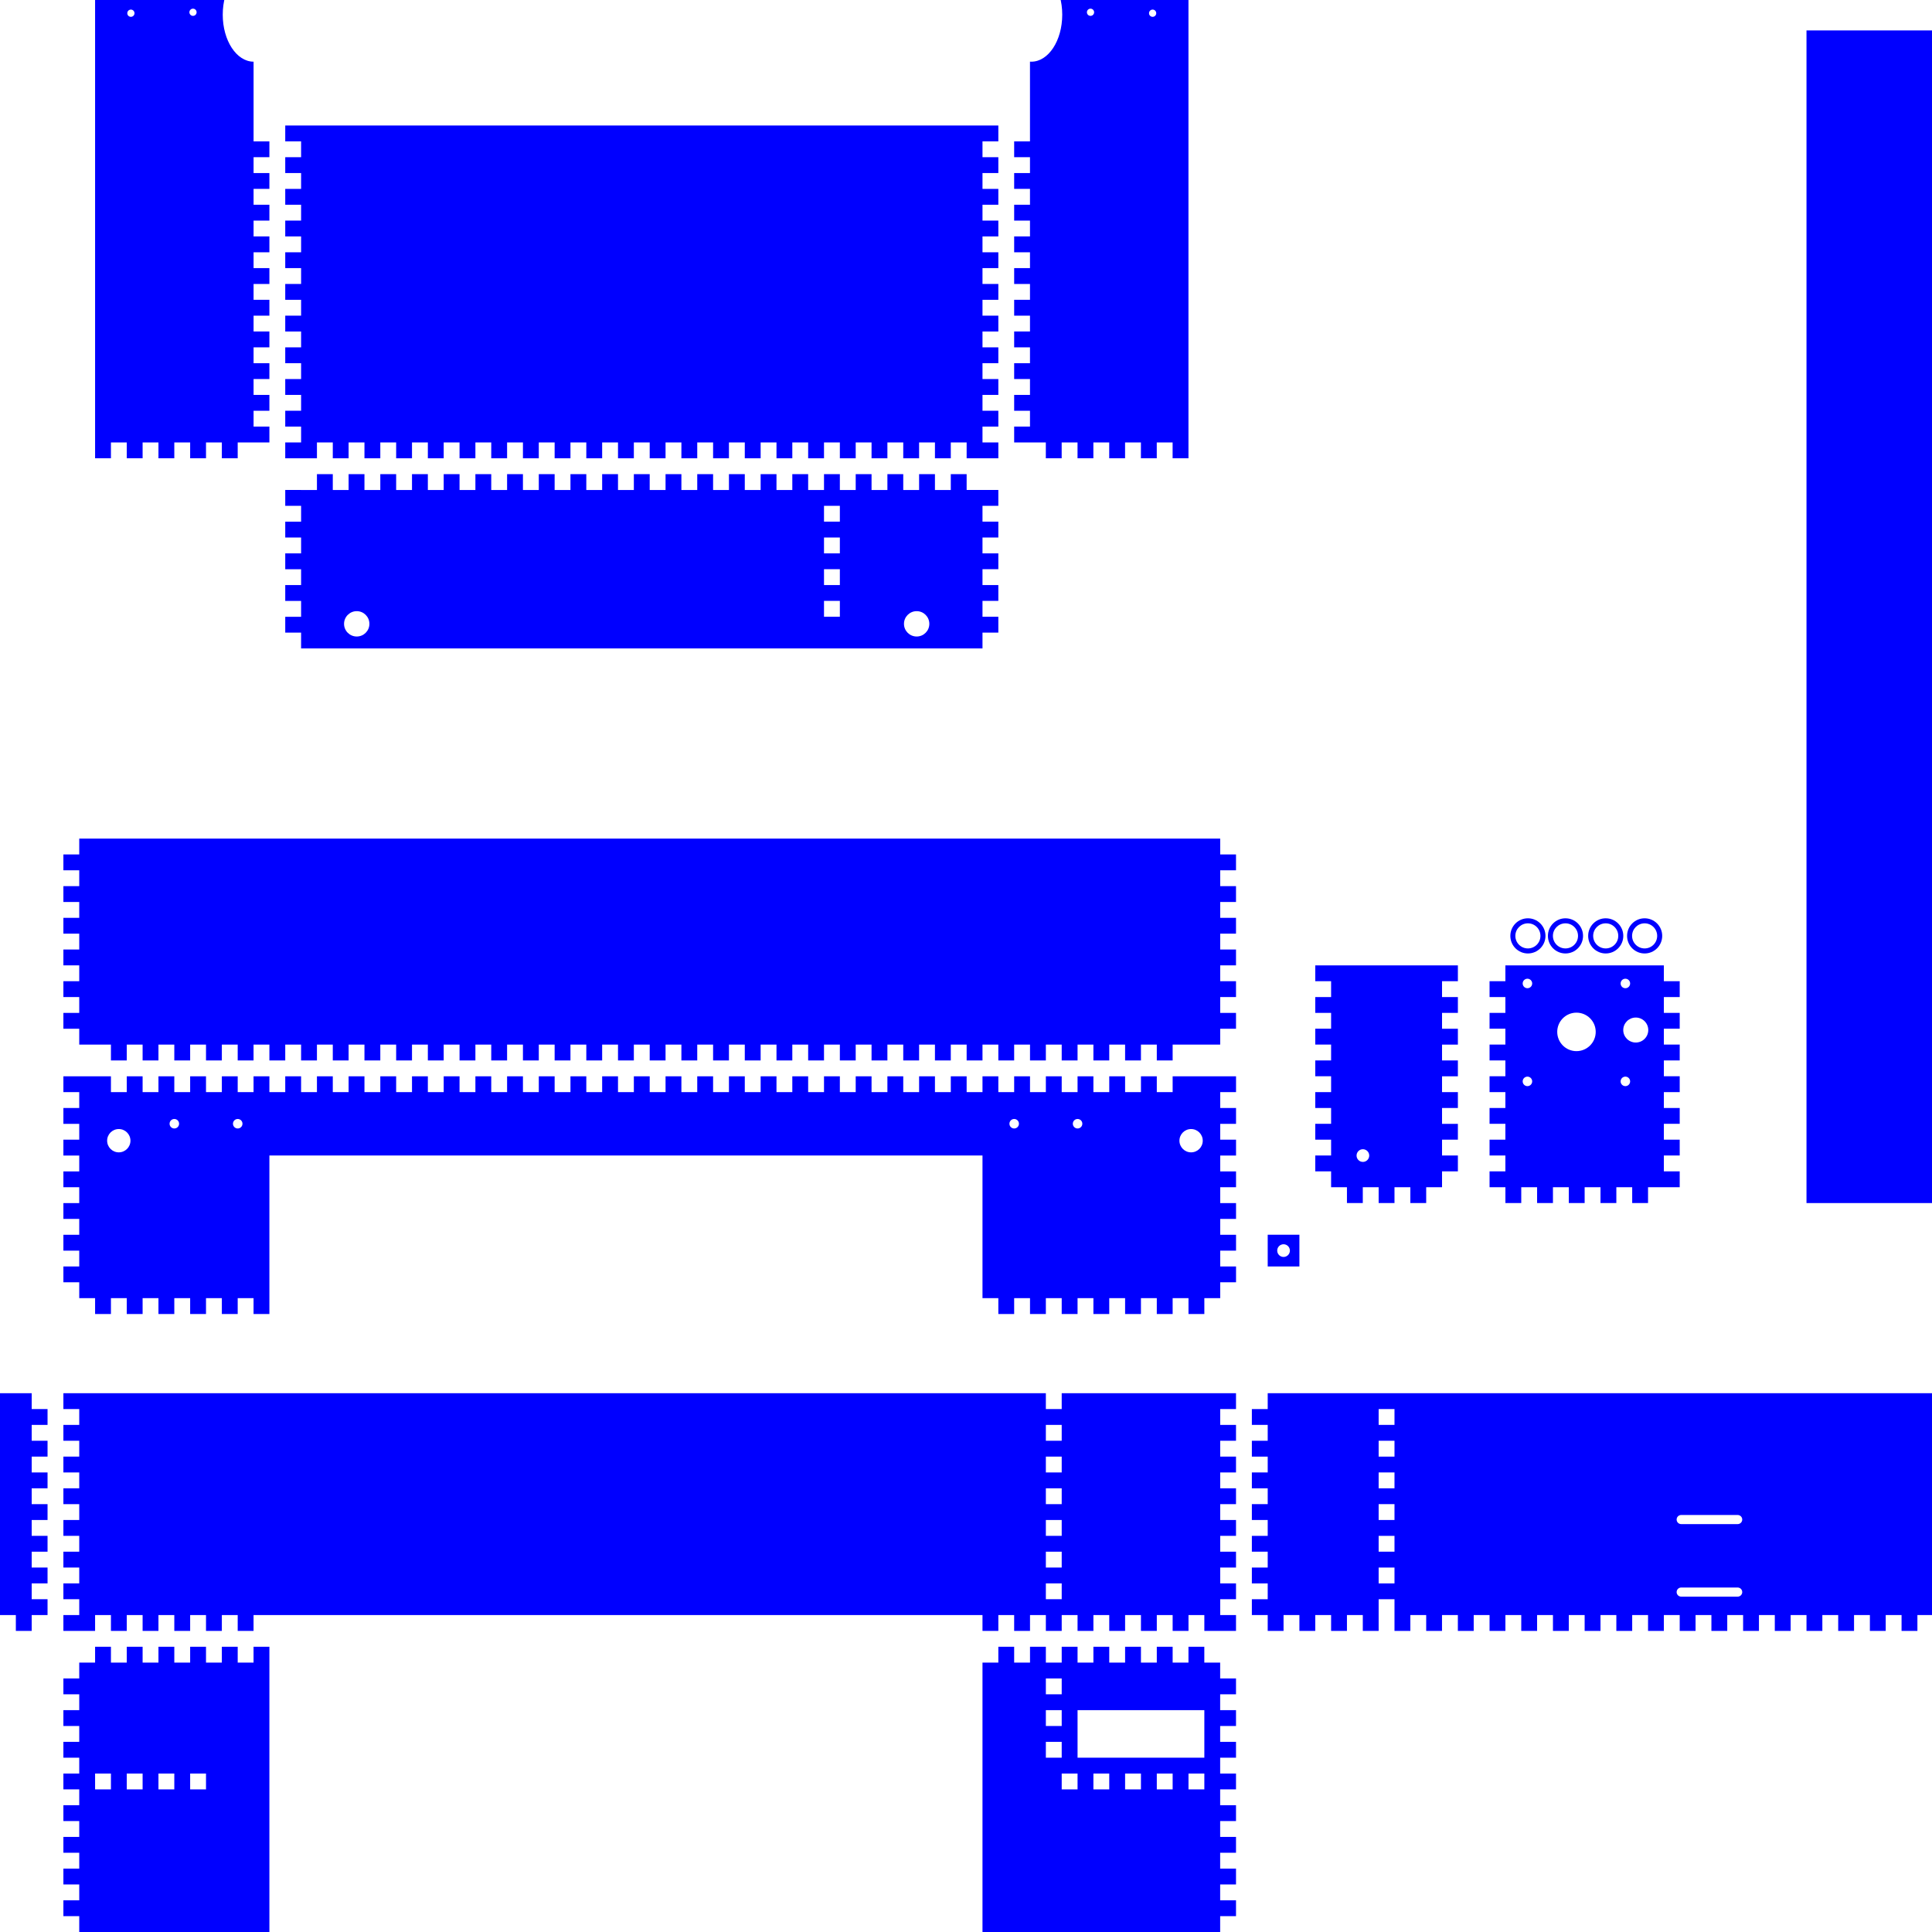 <?xml version="1.0" encoding="UTF-8" standalone="no"?>
<!-- Created with Inkscape (http://www.inkscape.org/) -->

<svg
   xmlns:dc="http://purl.org/dc/elements/1.1/"
   xmlns:cc="http://creativecommons.org/ns#"
   xmlns:rdf="http://www.w3.org/1999/02/22-rdf-syntax-ns#"
   xmlns:svg="http://www.w3.org/2000/svg"
   xmlns="http://www.w3.org/2000/svg"
   xmlns:sodipodi="http://sodipodi.sourceforge.net/DTD/sodipodi-0.dtd"
   xmlns:inkscape="http://www.inkscape.org/namespaces/inkscape"
   width="2160"
   height="2160"
   id="svg2"
   version="1.1"
   inkscape:version="0.48.4 r9939"
   sodipodi:docname="D:\Users\Nick\Apps\GitHub\PortaPrusa\Source\PortaPrusa_V3.svg">
  <defs
     id="defs4">
    <symbol
       id="*PAPER_SPACE" />
    <symbol
       id="*MODEL_SPACE" />
    <pattern
       id="Hatch"
       x="0"
       y="0"
       patternUnits="userSpaceOnUse"
       width="8"
       height="8">
      <path
         id="path5708"
         d="M8 4 l-4,4"
         stroke-width="0.25"
         stroke="#000000"
         linecap="square" />
      <path
         id="path5710"
         d="M6 2 l-4,4"
         stroke-width="0.25"
         stroke="#000000"
         linecap="square" />
      <path
         id="path5712"
         d="M4 0 l-4,4"
         stroke-width="0.25"
         stroke="#000000"
         linecap="square" />
    </pattern>
    <marker
       orient="auto"
       id="DistanceX"
       style="overflow:visible"
       refX="0.0"
       refY="0.0">
      <path
         id="path5705"
         d="M 3,-3 L -3,3 M 0,-5 L  0,5"
         style="stroke:#000000; stroke-width:0.5" />
    </marker>
  </defs>
  <sodipodi:namedview
     id="base"
     pagecolor="#ffffff"
     bordercolor="#666666"
     borderopacity="1.0"
     inkscape:pageopacity="0.0"
     inkscape:pageshadow="2"
     inkscape:zoom="0.38251829"
     inkscape:cx="758.47572"
     inkscape:cy="401.40818"
     inkscape:document-units="px"
     inkscape:current-layer="layer1"
     showgrid="true"
     units="ft"
     inkscape:window-width="1280"
     inkscape:window-height="737"
     inkscape:window-x="1358"
     inkscape:window-y="-8"
     inkscape:window-maximized="1"
     showguides="true"
     inkscape:guide-bbox="true">
    <inkscape:grid
       type="xygrid"
       id="grid2985"
       empspacing="2"
       visible="true"
       enabled="true"
       snapvisiblegridlinesonly="true"
       units="mm"
       spacingx="5mm"
       spacingy="5mm" />
  </sodipodi:namedview>
  <g
     inkscape:label="Layer 1"
     inkscape:groupmode="layer"
     id="layer1"
     transform="translate(0,1107.675)">
    <path
       style="fill:#0000ff;fill-opacity:1;stroke:none"
       d="M 1895.656 -462.062 L 1895.656 -444.344 L 1877.938 -444.344 L 1877.938 -355.75 L 1984.25 -355.75 L 1984.25 -444.344 L 1984.25 -462.062 L 1966.531 -462.062 L 1966.531 -444.344 L 1948.812 -444.344 L 1948.812 -462.062 L 1931.094 -462.062 L 1931.094 -444.344 L 1913.375 -444.344 L 1913.375 -462.062 L 1895.656 -462.062 z M 1890.562 -433.438 C 1893.425 -433.438 1895.719 -431.144 1895.719 -428.281 L 1895.719 -365.281 C 1895.719 -362.418 1893.425 -360.125 1890.562 -360.125 C 1887.7 -360.125 1885.406 -362.418 1885.406 -365.281 L 1885.406 -428.281 C 1885.406 -431.144 1887.7 -433.438 1890.562 -433.438 z M 1971.625 -433.438 C 1974.488 -433.438 1976.781 -431.144 1976.781 -428.281 L 1976.781 -365.281 C 1976.781 -362.418 1974.488 -360.125 1971.625 -360.125 C 1968.762 -360.125 1966.469 -362.418 1966.469 -365.281 L 1966.469 -428.281 C 1966.469 -431.144 1968.762 -433.438 1971.625 -433.438 z "
       transform="translate(0,-1107.675)"
       id="rect7921" />
    <path
       style="fill:#0000ff;fill-opacity:1;stroke:none"
       d="M 70.875 1557.625 L 70.875 1575.344 L 88.594 1575.344 L 88.594 1593.062 L 70.875 1593.062 L 70.875 1610.781 L 88.594 1610.781 L 88.594 1628.5 L 70.875 1628.5 L 70.875 1646.219 L 88.594 1646.219 L 88.594 1663.938 L 70.875 1663.938 L 70.875 1681.656 L 88.594 1681.656 L 88.594 1699.375 L 70.875 1699.375 L 70.875 1717.094 L 88.594 1717.094 L 88.594 1734.812 L 70.875 1734.812 L 70.875 1752.531 L 88.594 1752.531 L 88.594 1770.25 L 70.875 1770.25 L 70.875 1787.938 L 88.594 1787.938 L 88.594 1805.656 L 70.875 1805.656 L 70.875 1823.375 L 106.312 1823.375 L 106.312 1805.656 L 124.031 1805.656 L 124.031 1823.375 L 141.719 1823.375 L 141.719 1805.656 L 159.438 1805.656 L 159.438 1823.375 L 177.156 1823.375 L 177.156 1805.656 L 194.875 1805.656 L 194.875 1823.375 L 212.594 1823.375 L 212.594 1805.656 L 230.312 1805.656 L 230.312 1823.375 L 248.031 1823.375 L 248.031 1805.656 L 265.75 1805.656 L 265.75 1823.375 L 283.469 1823.375 L 283.469 1805.656 L 301.188 1805.656 L 318.906 1805.656 L 478.344 1805.656 L 1098.438 1805.656 L 1098.438 1823.375 L 1116.156 1823.375 L 1116.156 1805.656 L 1133.844 1805.656 L 1133.844 1823.375 L 1151.562 1823.375 L 1151.562 1805.656 L 1169.281 1805.656 L 1169.281 1823.375 L 1187 1823.375 L 1187 1805.656 L 1204.719 1805.656 L 1204.719 1823.375 L 1222.438 1823.375 L 1222.438 1805.656 L 1240.156 1805.656 L 1240.156 1823.375 L 1257.875 1823.375 L 1257.875 1805.656 L 1275.594 1805.656 L 1275.594 1823.375 L 1293.312 1823.375 L 1293.312 1805.656 L 1311.031 1805.656 L 1311.031 1823.375 L 1328.75 1823.375 L 1328.75 1805.656 L 1346.469 1805.656 L 1346.469 1823.375 L 1381.875 1823.375 L 1381.875 1805.656 L 1364.188 1805.656 L 1364.188 1787.938 L 1381.875 1787.938 L 1381.875 1770.25 L 1364.188 1770.25 L 1364.188 1752.531 L 1381.875 1752.531 L 1381.875 1734.812 L 1364.188 1734.812 L 1364.188 1717.094 L 1381.875 1717.094 L 1381.875 1699.375 L 1364.188 1699.375 L 1364.188 1681.656 L 1381.875 1681.656 L 1381.875 1663.938 L 1364.188 1663.938 L 1364.188 1646.219 L 1381.875 1646.219 L 1381.875 1628.5 L 1364.188 1628.5 L 1364.188 1610.781 L 1381.875 1610.781 L 1381.875 1593.062 L 1364.188 1593.062 L 1364.188 1575.344 L 1381.875 1575.344 L 1381.875 1557.625 L 1187 1557.625 L 1187 1575.344 L 1169.281 1575.344 L 1169.281 1557.625 L 1151.562 1557.625 L 1133.844 1557.625 L 1080.719 1557.625 L 318.906 1557.625 L 283.469 1557.625 L 265.75 1557.625 L 230.312 1557.625 L 70.875 1557.625 z M 1169.281 1593.062 L 1187 1593.062 L 1187 1610.781 L 1169.281 1610.781 L 1169.281 1593.062 z M 1169.281 1628.5 L 1187 1628.5 L 1187 1646.219 L 1169.281 1646.219 L 1169.281 1628.5 z M 1169.281 1663.938 L 1187 1663.938 L 1187 1681.656 L 1169.281 1681.656 L 1169.281 1663.938 z M 1169.281 1699.375 L 1187 1699.375 L 1187 1717.094 L 1169.281 1717.094 L 1169.281 1699.375 z M 1169.281 1734.812 L 1187 1734.812 L 1187 1752.531 L 1169.281 1752.531 L 1169.281 1734.812 z M 1169.281 1770.25 L 1187 1770.25 L 1187 1787.938 L 1169.281 1787.938 L 1169.281 1770.25 z "
       transform="translate(0,-1107.675)"
       id="rect2987" />
    <path
       style="fill:#0000ff;fill-opacity:1;stroke:none"
       d="M -1240.156 1557.625 L -1240.156 1575.344 L -1257.875 1575.344 L -1257.875 1593.062 L -1240.156 1593.062 L -1240.156 1610.781 L -1257.875 1610.781 L -1257.875 1628.5 L -1240.156 1628.5 L -1240.156 1646.219 L -1257.875 1646.219 L -1257.875 1663.938 L -1240.156 1663.938 L -1240.156 1681.656 L -1257.875 1681.656 L -1257.875 1699.375 L -1240.156 1699.375 L -1240.156 1717.094 L -1257.875 1717.094 L -1257.875 1734.812 L -1240.156 1734.812 L -1240.156 1752.531 L -1257.875 1752.531 L -1257.875 1770.25 L -1240.156 1770.25 L -1240.156 1787.938 L -1257.875 1787.938 L -1257.875 1805.656 L -1257.875 1823.375 L -1240.156 1823.375 L -1240.156 1805.656 L -1222.438 1805.656 L -1222.438 1823.375 L -1204.719 1823.375 L -1204.719 1805.656 L -1187 1805.656 L -1187 1823.375 L -1169.281 1823.375 L -1169.281 1805.656 L -1151.562 1805.656 L -1151.562 1823.375 L -1133.875 1823.375 L -1133.875 1805.656 L -1116.156 1805.656 L -1116.156 1823.375 L -1098.438 1823.375 L -1098.438 1805.656 L -1080.719 1805.656 L -1080.719 1823.375 L -1063 1823.375 L -1063 1805.656 L -1045.281 1805.656 L -1045.281 1823.375 L -1027.562 1823.375 L -1027.562 1805.656 L -1009.844 1805.656 L -1009.844 1823.375 L -992.125 1823.375 L -992.125 1805.656 L -974.406 1805.656 L -974.406 1823.375 L -956.688 1823.375 L -956.688 1805.656 L -938.969 1805.656 L -938.969 1823.375 L -921.25 1823.375 L -921.25 1805.656 L -903.531 1805.656 L -903.531 1823.375 L -885.844 1823.375 L -885.844 1805.656 L -868.125 1805.656 L -868.125 1823.375 L -850.406 1823.375 L -850.406 1805.656 L -832.688 1805.656 L -832.688 1823.375 L -814.969 1823.375 L -814.969 1805.656 L -797.25 1805.656 L -797.25 1823.375 L -779.531 1823.375 L -779.531 1805.656 L -761.812 1805.656 L -761.812 1823.375 L -744.094 1823.375 L -744.094 1805.656 L -726.375 1805.656 L -726.375 1823.375 L -708.656 1823.375 L -708.656 1805.656 L -690.938 1805.656 L -690.938 1823.375 L -673.219 1823.375 L -673.219 1805.656 L -655.5 1805.656 L -655.5 1823.375 L -637.812 1823.375 L -637.812 1805.656 L -620.094 1805.656 L -620.094 1823.375 L -602.375 1823.375 L -602.375 1805.656 L -584.656 1805.656 L -584.656 1823.375 L -566.938 1823.375 L -566.938 1805.656 L -549.219 1805.656 L -549.219 1823.375 L -531.5 1823.375 L -531.5 1805.656 L -513.781 1805.656 L -513.781 1823.375 L -496.062 1823.375 L -496.062 1805.656 L -478.344 1805.656 L -478.344 1823.375 L -460.625 1823.375 L -460.625 1805.656 L -442.906 1805.656 L -442.906 1823.375 L -425.188 1823.375 L -425.188 1805.656 L -407.469 1805.656 L -407.469 1823.375 L -389.781 1823.375 L -389.781 1805.656 L -372.062 1805.656 L -372.062 1823.375 L -354.344 1823.375 L -354.344 1805.656 L -336.625 1805.656 L -336.625 1823.375 L -318.906 1823.375 L -318.906 1805.656 L -301.188 1805.656 L -301.188 1823.375 L -283.469 1823.375 L -283.469 1805.656 L -265.75 1805.656 L -265.75 1823.375 L -248.031 1823.375 L -248.031 1805.656 L -230.312 1805.656 L -230.312 1823.375 L -212.594 1823.375 L -212.594 1805.656 L -194.875 1805.656 L -194.875 1823.375 L -177.156 1823.375 L -177.156 1805.656 L -159.438 1805.656 L -159.438 1823.375 L -141.75 1823.375 L -141.75 1805.656 L -124.031 1805.656 L -124.031 1823.375 L -106.312 1823.375 L -106.312 1805.656 L -106.312 1787.938 L -88.594 1787.938 L -88.594 1805.656 L -88.594 1823.375 L -70.875 1823.375 L -70.875 1805.656 L -53.156 1805.656 L -53.156 1823.375 L -35.438 1823.375 L -35.438 1805.656 L -17.719 1805.656 L -17.719 1823.375 L 0 1823.375 L 0 1805.656 L 17.719 1805.656 L 17.719 1823.375 L 35.438 1823.375 L 35.438 1805.656 L 53.156 1805.656 L 53.156 1787.938 L 35.438 1787.938 L 35.438 1770.25 L 53.156 1770.25 L 53.156 1752.531 L 35.438 1752.531 L 35.438 1734.812 L 53.156 1734.812 L 53.156 1717.094 L 35.438 1717.094 L 35.438 1699.375 L 53.156 1699.375 L 53.156 1681.656 L 35.438 1681.656 L 35.438 1663.938 L 53.156 1663.938 L 53.156 1646.219 L 35.438 1646.219 L 35.438 1628.5 L 53.156 1628.5 L 53.156 1610.781 L 35.438 1610.781 L 35.438 1593.062 L 53.156 1593.062 L 53.156 1575.344 L 35.438 1575.344 L 35.438 1557.625 L 0 1557.625 L -1027.562 1557.625 L -1027.562 1575.344 L -1045.281 1575.344 L -1045.281 1557.625 L -1063 1557.625 L -1063 1575.344 L -1080.719 1575.344 L -1080.719 1557.625 L -1098.438 1557.625 L -1098.438 1575.344 L -1116.156 1575.344 L -1116.156 1557.625 L -1133.875 1557.625 L -1133.875 1575.344 L -1151.562 1575.344 L -1151.562 1557.625 L -1169.281 1557.625 L -1169.281 1575.344 L -1187 1575.344 L -1187 1557.625 L -1204.719 1557.625 L -1204.719 1575.344 L -1222.438 1575.344 L -1222.438 1557.625 L -1240.156 1557.625 z M -106.312 1575.344 L -88.594 1575.344 L -88.594 1593.062 L -106.312 1593.062 L -106.312 1575.344 z M -106.312 1610.781 L -88.594 1610.781 L -88.594 1628.5 L -106.312 1628.5 L -106.312 1610.781 z M -106.312 1646.219 L -88.594 1646.219 L -88.594 1663.938 L -106.312 1663.938 L -106.312 1646.219 z M -106.312 1681.656 L -88.594 1681.656 L -88.594 1699.375 L -106.312 1699.375 L -106.312 1681.656 z M -106.312 1717.094 L -88.594 1717.094 L -88.594 1734.812 L -106.312 1734.812 L -106.312 1717.094 z M -106.312 1752.531 L -88.594 1752.531 L -88.594 1770.25 L -106.312 1770.25 L -106.312 1752.531 z "
       transform="translate(0,-1107.675)"
       id="rect2989" />
    <path
       style="fill:#0000ff;fill-opacity:1;stroke:none"
       d="M 70.875 1203.312 L 70.875 1221.031 L 88.594 1221.031 L 88.594 1238.75 L 70.875 1238.75 L 70.875 1256.469 L 88.594 1256.469 L 88.594 1274.188 L 70.875 1274.188 L 70.875 1291.906 L 88.594 1291.906 L 88.594 1309.625 L 70.875 1309.625 L 70.875 1327.344 L 88.594 1327.344 L 88.594 1345.062 L 70.875 1345.062 L 70.875 1362.781 L 88.594 1362.781 L 88.594 1380.5 L 70.875 1380.5 L 70.875 1398.219 L 88.594 1398.219 L 88.594 1415.938 L 70.875 1415.938 L 70.875 1433.625 L 88.594 1433.625 L 88.594 1451.344 L 106.312 1451.344 L 106.312 1469.062 L 124.031 1469.062 L 124.031 1451.344 L 141.719 1451.344 L 141.719 1469.062 L 159.438 1469.062 L 159.438 1451.344 L 177.156 1451.344 L 177.156 1469.062 L 194.875 1469.062 L 194.875 1451.344 L 212.594 1451.344 L 212.594 1469.062 L 230.312 1469.062 L 230.312 1451.344 L 248.031 1451.344 L 248.031 1469.062 L 265.75 1469.062 L 265.75 1451.344 L 283.469 1451.344 L 283.469 1469.062 L 301.188 1469.062 L 301.188 1451.344 L 301.188 1291.875 L 318.906 1291.875 L 354.344 1291.875 L 974.406 1291.875 L 1045.281 1291.875 L 1080.719 1291.875 L 1098.438 1291.875 L 1098.438 1451.344 L 1116.156 1451.344 L 1116.156 1469.062 L 1133.844 1469.062 L 1133.844 1451.344 L 1151.562 1451.344 L 1151.562 1469.062 L 1169.281 1469.062 L 1169.281 1451.344 L 1187 1451.344 L 1187 1469.062 L 1204.719 1469.062 L 1204.719 1451.344 L 1222.438 1451.344 L 1222.438 1469.062 L 1240.156 1469.062 L 1240.156 1451.344 L 1257.875 1451.344 L 1257.875 1469.062 L 1275.594 1469.062 L 1275.594 1451.344 L 1293.312 1451.344 L 1293.312 1469.062 L 1311.031 1469.062 L 1311.031 1451.344 L 1328.75 1451.344 L 1328.75 1469.062 L 1346.469 1469.062 L 1346.469 1451.344 L 1364.219 1451.344 L 1364.219 1433.625 L 1381.906 1433.625 L 1381.906 1415.938 L 1364.219 1415.938 L 1364.219 1398.219 L 1381.906 1398.219 L 1381.906 1380.5 L 1364.219 1380.5 L 1364.219 1362.781 L 1381.906 1362.781 L 1381.906 1345.062 L 1364.219 1345.062 L 1364.219 1327.344 L 1381.906 1327.344 L 1381.906 1309.625 L 1364.219 1309.625 L 1364.219 1291.906 L 1381.906 1291.906 L 1381.906 1274.188 L 1364.219 1274.188 L 1364.219 1256.469 L 1381.906 1256.469 L 1381.906 1238.75 L 1364.219 1238.75 L 1364.219 1221.031 L 1381.906 1221.031 L 1381.906 1203.312 L 1311.031 1203.312 L 1311.031 1221.031 L 1293.312 1221.031 L 1293.312 1203.312 L 1275.594 1203.312 L 1275.594 1221.031 L 1257.875 1221.031 L 1257.875 1203.312 L 1240.156 1203.312 L 1240.156 1221.031 L 1222.438 1221.031 L 1222.438 1203.312 L 1204.719 1203.312 L 1204.719 1221.031 L 1187 1221.031 L 1187 1203.312 L 1169.281 1203.312 L 1169.281 1221.031 L 1151.562 1221.031 L 1151.562 1203.312 L 1133.844 1203.312 L 1133.844 1221.031 L 1116.156 1221.031 L 1116.156 1203.312 L 1098.438 1203.312 L 1098.438 1221.031 L 1080.719 1221.031 L 1080.719 1203.312 L 1063 1203.312 L 1063 1221.031 L 1045.281 1221.031 L 1045.281 1203.312 L 1027.562 1203.312 L 1027.562 1221.031 L 1009.844 1221.031 L 1009.844 1203.312 L 992.125 1203.312 L 992.125 1221.031 L 974.406 1221.031 L 974.406 1203.312 L 956.688 1203.312 L 956.688 1221.031 L 938.969 1221.031 L 938.969 1203.312 L 921.25 1203.312 L 921.25 1221.031 L 903.531 1221.031 L 903.531 1203.312 L 885.812 1203.312 L 885.812 1221.031 L 868.125 1221.031 L 868.125 1203.312 L 850.406 1203.312 L 850.406 1221.031 L 832.688 1221.031 L 832.688 1203.312 L 814.969 1203.312 L 814.969 1221.031 L 797.25 1221.031 L 797.25 1203.312 L 779.531 1203.312 L 779.531 1221.031 L 761.812 1221.031 L 761.812 1203.312 L 744.094 1203.312 L 744.094 1221.031 L 726.375 1221.031 L 726.375 1203.312 L 708.656 1203.312 L 708.656 1221.031 L 690.938 1221.031 L 690.938 1203.312 L 673.219 1203.312 L 673.219 1221.031 L 655.5 1221.031 L 655.5 1203.312 L 637.781 1203.312 L 637.781 1221.031 L 620.094 1221.031 L 620.094 1203.312 L 602.375 1203.312 L 602.375 1221.031 L 584.656 1221.031 L 584.656 1203.312 L 566.938 1203.312 L 566.938 1221.031 L 549.219 1221.031 L 549.219 1203.312 L 531.5 1203.312 L 531.5 1221.031 L 513.781 1221.031 L 513.781 1203.312 L 496.062 1203.312 L 496.062 1221.031 L 478.344 1221.031 L 478.344 1203.312 L 460.625 1203.312 L 460.625 1221.031 L 442.906 1221.031 L 442.906 1203.312 L 425.188 1203.312 L 425.188 1221.031 L 407.469 1221.031 L 407.469 1203.312 L 389.75 1203.312 L 389.75 1221.031 L 372.062 1221.031 L 372.062 1203.312 L 354.344 1203.312 L 354.344 1221.031 L 336.625 1221.031 L 336.625 1203.312 L 318.906 1203.312 L 318.906 1221.031 L 301.188 1221.031 L 301.188 1203.312 L 283.469 1203.312 L 283.469 1221.031 L 265.75 1221.031 L 265.75 1203.312 L 248.031 1203.312 L 248.031 1221.031 L 230.312 1221.031 L 230.312 1203.312 L 212.594 1203.312 L 212.594 1221.031 L 194.875 1221.031 L 194.875 1203.312 L 177.156 1203.312 L 177.156 1221.031 L 159.438 1221.031 L 159.438 1203.312 L 141.719 1203.312 L 141.719 1221.031 L 124.031 1221.031 L 124.031 1203.312 L 70.875 1203.312 z M 194.906 1251.031 C 197.842 1251.031 200.219 1253.408 200.219 1256.344 C 200.219 1259.279 197.842 1261.656 194.906 1261.656 C 191.971 1261.656 189.594 1259.279 189.594 1256.344 C 189.594 1253.408 191.971 1251.031 194.906 1251.031 z M 265.781 1251.031 C 268.717 1251.031 271.094 1253.408 271.094 1256.344 C 271.094 1259.279 268.717 1261.656 265.781 1261.656 C 262.846 1261.656 260.469 1259.279 260.469 1256.344 C 260.469 1253.408 262.846 1251.031 265.781 1251.031 z M 1133.875 1251.031 C 1136.81 1251.031 1139.188 1253.408 1139.188 1256.344 C 1139.188 1259.279 1136.81 1261.656 1133.875 1261.656 C 1130.94 1261.656 1128.562 1259.279 1128.562 1256.344 C 1128.562 1253.408 1130.94 1251.031 1133.875 1251.031 z M 1204.75 1251.031 C 1207.685 1251.031 1210.062 1253.408 1210.062 1256.344 C 1210.062 1259.279 1207.685 1261.656 1204.75 1261.656 C 1201.815 1261.656 1199.438 1259.279 1199.438 1256.344 C 1199.438 1253.408 1201.815 1251.031 1204.75 1251.031 z M 132.812 1262.281 C 140.01 1262.281 145.844 1268.115 145.844 1275.312 C 145.844 1282.51 140.01 1288.344 132.812 1288.344 C 125.615 1288.344 119.781 1282.51 119.781 1275.312 C 119.781 1268.115 125.615 1262.281 132.812 1262.281 z M 1331.656 1262.281 C 1338.854 1262.281 1344.688 1268.115 1344.688 1275.312 C 1344.688 1282.51 1338.854 1288.344 1331.656 1288.344 C 1324.459 1288.344 1318.625 1282.51 1318.625 1275.312 C 1318.625 1268.115 1324.459 1262.281 1331.656 1262.281 z "
       transform="translate(0,-1107.675)"
       id="path3828" />
    <path
       style="fill:#0000ff;fill-opacity:1;stroke:none"
       d="M 88.594 937.562 L 88.594 955.281 L 70.875 955.281 L 70.875 973 L 88.594 973 L 88.594 990.719 L 70.875 990.719 L 70.875 1008.438 L 88.594 1008.438 L 88.594 1026.156 L 70.875 1026.156 L 70.875 1043.844 L 88.594 1043.844 L 88.594 1061.562 L 70.875 1061.562 L 70.875 1079.281 L 88.594 1079.281 L 88.594 1097 L 70.875 1097 L 70.875 1114.719 L 88.594 1114.719 L 88.594 1132.438 L 70.875 1132.438 L 70.875 1150.156 L 88.594 1150.156 L 88.594 1167.875 L 124.031 1167.875 L 124.031 1185.594 L 141.719 1185.594 L 141.719 1167.875 L 159.438 1167.875 L 159.438 1185.594 L 177.156 1185.594 L 177.156 1167.875 L 194.875 1167.875 L 194.875 1185.594 L 212.594 1185.594 L 212.594 1167.875 L 230.312 1167.875 L 230.312 1185.594 L 248.031 1185.594 L 248.031 1167.875 L 265.75 1167.875 L 265.75 1185.594 L 283.469 1185.594 L 283.469 1167.875 L 301.188 1167.875 L 301.188 1185.594 L 318.906 1185.594 L 318.906 1167.875 L 336.625 1167.875 L 336.625 1185.594 L 354.344 1185.594 L 354.344 1167.875 L 372.062 1167.875 L 372.062 1185.594 L 389.75 1185.594 L 389.75 1167.875 L 407.469 1167.875 L 407.469 1185.594 L 425.188 1185.594 L 425.188 1167.875 L 442.906 1167.875 L 442.906 1185.594 L 460.625 1185.594 L 460.625 1167.875 L 478.344 1167.875 L 478.344 1185.594 L 496.062 1185.594 L 496.062 1167.875 L 513.781 1167.875 L 513.781 1185.594 L 531.5 1185.594 L 531.5 1167.875 L 549.219 1167.875 L 549.219 1185.594 L 566.938 1185.594 L 566.938 1167.875 L 584.656 1167.875 L 584.656 1185.594 L 602.375 1185.594 L 602.375 1167.875 L 620.094 1167.875 L 620.094 1185.594 L 637.781 1185.594 L 637.781 1167.875 L 655.5 1167.875 L 655.5 1185.594 L 673.219 1185.594 L 673.219 1167.875 L 690.938 1167.875 L 690.938 1185.594 L 708.656 1185.594 L 708.656 1167.875 L 726.375 1167.875 L 726.375 1185.594 L 744.094 1185.594 L 744.094 1167.875 L 761.812 1167.875 L 761.812 1185.594 L 779.531 1185.594 L 779.531 1167.875 L 797.25 1167.875 L 797.25 1185.594 L 814.969 1185.594 L 814.969 1167.875 L 832.688 1167.875 L 832.688 1185.594 L 850.406 1185.594 L 850.406 1167.875 L 868.125 1167.875 L 868.125 1185.594 L 885.812 1185.594 L 885.812 1167.875 L 903.531 1167.875 L 903.531 1185.594 L 921.25 1185.594 L 921.25 1167.875 L 938.969 1167.875 L 938.969 1185.594 L 956.688 1185.594 L 956.688 1167.875 L 974.406 1167.875 L 974.406 1185.594 L 992.125 1185.594 L 992.125 1167.875 L 1009.844 1167.875 L 1009.844 1185.594 L 1027.562 1185.594 L 1027.562 1167.875 L 1045.281 1167.875 L 1045.281 1185.594 L 1063 1185.594 L 1063 1167.875 L 1080.719 1167.875 L 1080.719 1185.594 L 1098.438 1185.594 L 1098.438 1167.875 L 1116.156 1167.875 L 1116.156 1185.594 L 1133.844 1185.594 L 1133.844 1167.875 L 1151.562 1167.875 L 1151.562 1185.594 L 1169.281 1185.594 L 1169.281 1167.875 L 1187 1167.875 L 1187 1185.594 L 1204.719 1185.594 L 1204.719 1167.875 L 1222.438 1167.875 L 1222.438 1185.594 L 1240.156 1185.594 L 1240.156 1167.875 L 1257.875 1167.875 L 1257.875 1185.594 L 1275.594 1185.594 L 1275.594 1167.875 L 1293.312 1167.875 L 1293.312 1185.594 L 1311.031 1185.594 L 1311.031 1167.875 L 1364.188 1167.875 L 1364.188 1150.156 L 1381.875 1150.156 L 1381.875 1132.438 L 1364.188 1132.438 L 1364.188 1114.719 L 1381.875 1114.719 L 1381.875 1097 L 1364.188 1097 L 1364.188 1079.281 L 1381.875 1079.281 L 1381.875 1061.562 L 1364.188 1061.562 L 1364.188 1043.844 L 1381.875 1043.844 L 1381.875 1026.156 L 1364.188 1026.156 L 1364.188 1008.438 L 1381.875 1008.438 L 1381.875 990.719 L 1364.188 990.719 L 1364.188 973 L 1381.875 973 L 1381.875 955.281 L 1364.188 955.281 L 1364.188 937.562 L 88.594 937.562 z "
       transform="translate(0,-1107.675)"
       id="rect3833" />
    <path
       style="fill:#0000ff;fill-opacity:1;stroke:none"
       d="M 106.312 1841.094 L 106.312 1858.812 L 88.594 1858.812 L 88.594 1876.531 L 70.875 1876.531 L 70.875 1894.25 L 88.594 1894.25 L 88.594 1911.969 L 70.875 1911.969 L 70.875 1929.688 L 88.594 1929.688 L 88.594 1947.406 L 70.875 1947.406 L 70.875 1965.125 L 88.594 1965.125 L 88.594 1982.812 L 88.594 1982.844 L 70.875 1982.844 L 70.875 2000.531 L 88.594 2000.531 L 88.594 2018.25 L 70.875 2018.25 L 70.875 2035.969 L 88.594 2035.969 L 88.594 2053.688 L 70.875 2053.688 L 70.875 2071.406 L 88.594 2071.406 L 88.594 2089.125 L 70.875 2089.125 L 70.875 2106.844 L 88.594 2106.844 L 88.594 2124.562 L 70.875 2124.562 L 70.875 2142.281 L 88.594 2142.281 L 88.594 2160 L 70.875 2160 L 70.875 2177.719 L 88.594 2177.719 L 88.594 2195.438 L 70.875 2195.438 L 70.875 2213.156 L 88.594 2213.156 L 88.594 2230.875 L 70.875 2230.875 L 70.875 2248.594 L 88.594 2248.594 L 88.594 2266.281 L 70.875 2266.281 L 70.875 2284 L 88.594 2284 L 88.594 2301.719 L 70.875 2301.719 L 70.875 2319.438 L 88.594 2319.438 L 88.594 2337.156 L 70.875 2337.156 L 70.875 2354.875 L 88.594 2354.875 L 88.594 2372.594 L 70.875 2372.594 L 70.875 2390.312 L 88.594 2390.312 L 88.594 2408.031 L 70.875 2408.031 L 70.875 2425.75 L 88.594 2425.75 L 88.594 2443.469 L 70.875 2443.469 L 70.875 2461.188 L 88.594 2461.188 L 88.594 2478.906 L 70.875 2478.906 L 70.875 2496.625 L 88.594 2496.625 L 88.594 2514.312 L 70.875 2514.312 L 70.875 2532.031 L 88.594 2532.031 L 88.594 2549.75 L 70.875 2549.75 L 70.875 2567.469 L 88.594 2567.469 L 88.594 2585.188 L 70.875 2585.188 L 70.875 2602.906 L 88.594 2602.906 L 88.594 2620.625 L 70.875 2620.625 L 70.875 2638.344 L 88.594 2638.344 L 88.594 2656.062 L 70.875 2656.062 L 70.875 2673.781 L 88.594 2673.781 L 88.594 2691.5 L 70.875 2691.5 L 70.875 2709.219 L 88.594 2709.219 L 88.594 2726.938 L 70.875 2726.938 L 70.875 2744.656 L 88.594 2744.656 L 88.594 2762.344 L 70.875 2762.344 L 70.875 2780.062 L 88.594 2780.062 L 88.594 2797.781 L 70.875 2797.781 L 70.875 2815.5 L 88.594 2815.5 L 88.594 2833.219 L 70.875 2833.219 L 70.875 2850.938 L 88.594 2850.938 L 88.594 2868.656 L 70.875 2868.656 L 70.875 2886.375 L 88.594 2886.375 L 88.594 2904.094 L 70.875 2904.094 L 70.875 2921.812 L 88.594 2921.812 L 88.594 2939.531 L 70.875 2939.531 L 70.875 2957.25 L 88.594 2957.25 L 88.594 2974.969 L 70.875 2974.969 L 70.875 2992.688 L 88.594 2992.688 L 88.594 3010.375 L 70.875 3010.375 L 70.875 3028.094 L 88.594 3028.094 L 88.594 3045.812 L 70.875 3045.812 L 70.875 3063.531 L 88.594 3063.531 L 88.594 3081.25 L 70.875 3081.25 L 70.875 3098.969 L 88.594 3098.969 L 88.594 3116.688 L 70.875 3116.688 L 70.875 3134.406 L 88.594 3134.406 L 88.594 3152.125 L 106.312 3152.125 L 106.312 3134.406 L 124.031 3134.406 L 124.031 3152.125 L 141.719 3152.125 L 141.719 3134.406 L 159.438 3134.406 L 159.438 3152.125 L 177.156 3152.125 L 177.156 3134.406 L 194.875 3134.406 L 194.875 3152.125 L 212.594 3152.125 L 212.594 3134.406 L 230.312 3134.406 L 230.312 3152.125 L 248.031 3152.125 L 248.031 3134.406 L 265.75 3134.406 L 265.75 3152.125 L 283.469 3152.125 L 283.469 3134.406 L 301.188 3134.406 L 301.188 1858.812 L 301.188 1841.094 L 283.469 1841.094 L 283.469 1858.812 L 265.75 1858.812 L 265.75 1841.094 L 248.031 1841.094 L 248.031 1858.812 L 230.312 1858.812 L 230.312 1841.094 L 212.594 1841.094 L 212.594 1858.812 L 194.875 1858.812 L 194.875 1841.094 L 177.156 1841.094 L 177.156 1858.812 L 159.438 1858.812 L 159.438 1841.094 L 141.719 1841.094 L 141.719 1858.812 L 124.031 1858.812 L 124.031 1841.094 L 106.312 1841.094 z M 106.312 1982.844 L 124.031 1982.844 L 124.031 2000.562 L 106.312 2000.562 L 106.312 1982.844 z M 141.719 1982.844 L 159.438 1982.844 L 159.438 2000.562 L 141.719 2000.562 L 141.719 1982.844 z M 177.156 1982.844 L 194.875 1982.844 L 194.875 2000.562 L 177.156 2000.562 L 177.156 1982.844 z M 212.594 1982.844 L 230.312 1982.844 L 230.312 2000.562 L 212.594 2000.562 L 212.594 1982.844 z "
       transform="translate(0,-1107.675)"
       id="rect4031" />
    <path
       style="fill:#0000ff;fill-opacity:1;stroke:none"
       d="M 1116.156 1841.094 L 1116.156 1858.812 L 1098.438 1858.812 L 1098.438 3134.406 L 1098.438 3152.125 L 1116.156 3152.125 L 1116.156 3134.406 L 1133.844 3134.406 L 1133.844 3152.125 L 1151.562 3152.125 L 1151.562 3134.406 L 1169.281 3134.406 L 1169.281 3152.125 L 1187 3152.125 L 1187 3134.406 L 1204.719 3134.406 L 1204.719 3152.125 L 1222.438 3152.125 L 1222.438 3134.406 L 1240.156 3134.406 L 1240.156 3152.125 L 1257.875 3152.125 L 1257.875 3134.406 L 1275.594 3134.406 L 1275.594 3152.125 L 1293.312 3152.125 L 1293.312 3134.406 L 1311.031 3134.406 L 1311.031 3152.125 L 1328.719 3152.125 L 1328.719 3134.406 L 1346.438 3134.406 L 1346.438 3152.125 L 1364.156 3152.125 L 1364.156 3134.406 L 1381.875 3134.406 L 1381.875 3116.688 L 1364.156 3116.688 L 1364.156 3098.969 L 1381.875 3098.969 L 1381.875 3081.25 L 1364.156 3081.25 L 1364.156 3063.531 L 1381.875 3063.531 L 1381.875 3045.812 L 1364.156 3045.812 L 1364.156 3028.094 L 1381.875 3028.094 L 1381.875 3010.375 L 1364.156 3010.375 L 1364.156 2992.688 L 1381.875 2992.688 L 1381.875 2974.969 L 1364.156 2974.969 L 1364.156 2957.25 L 1381.875 2957.25 L 1381.875 2939.531 L 1364.156 2939.531 L 1364.156 2921.812 L 1381.875 2921.812 L 1381.875 2904.094 L 1364.156 2904.094 L 1364.156 2886.375 L 1381.875 2886.375 L 1381.875 2868.656 L 1364.156 2868.656 L 1364.156 2850.938 L 1381.875 2850.938 L 1381.875 2833.219 L 1364.156 2833.219 L 1364.156 2815.5 L 1381.875 2815.5 L 1381.875 2797.781 L 1364.156 2797.781 L 1364.156 2780.062 L 1381.875 2780.062 L 1381.875 2762.344 L 1364.156 2762.344 L 1364.156 2744.656 L 1381.875 2744.656 L 1381.875 2726.938 L 1364.156 2726.938 L 1364.156 2709.219 L 1381.875 2709.219 L 1381.875 2691.5 L 1364.156 2691.5 L 1364.156 2673.781 L 1381.875 2673.781 L 1381.875 2656.062 L 1364.156 2656.062 L 1364.156 2638.344 L 1381.875 2638.344 L 1381.875 2620.625 L 1364.156 2620.625 L 1364.156 2602.906 L 1381.875 2602.906 L 1381.875 2585.188 L 1364.156 2585.188 L 1364.156 2567.469 L 1381.875 2567.469 L 1381.875 2549.75 L 1364.156 2549.75 L 1364.156 2532.031 L 1381.875 2532.031 L 1381.875 2514.312 L 1364.156 2514.312 L 1364.156 2496.625 L 1381.875 2496.625 L 1381.875 2478.906 L 1364.156 2478.906 L 1364.156 2461.188 L 1381.875 2461.188 L 1381.875 2443.469 L 1364.156 2443.469 L 1364.156 2425.75 L 1381.875 2425.75 L 1381.875 2408.031 L 1364.156 2408.031 L 1364.156 2390.312 L 1381.875 2390.312 L 1381.875 2372.594 L 1364.156 2372.594 L 1364.156 2354.875 L 1381.875 2354.875 L 1381.875 2337.156 L 1364.156 2337.156 L 1364.156 2319.438 L 1381.875 2319.438 L 1381.875 2301.719 L 1364.156 2301.719 L 1364.156 2284 L 1381.875 2284 L 1381.875 2266.281 L 1364.156 2266.281 L 1364.156 2248.594 L 1381.875 2248.594 L 1381.875 2230.875 L 1364.156 2230.875 L 1364.156 2213.156 L 1381.875 2213.156 L 1381.875 2195.438 L 1364.156 2195.438 L 1364.156 2177.719 L 1381.875 2177.719 L 1381.875 2160 L 1364.156 2160 L 1364.156 2142.281 L 1381.875 2142.281 L 1381.875 2124.562 L 1364.156 2124.562 L 1364.156 2106.844 L 1381.875 2106.844 L 1381.875 2089.125 L 1364.156 2089.125 L 1364.156 2071.406 L 1381.875 2071.406 L 1381.875 2053.688 L 1364.156 2053.688 L 1364.156 2035.969 L 1381.875 2035.969 L 1381.875 2018.25 L 1364.156 2018.25 L 1364.156 2000.531 L 1381.875 2000.531 L 1381.875 1982.844 L 1364.156 1982.844 L 1364.156 1982.812 L 1364.156 1965.125 L 1381.875 1965.125 L 1381.875 1947.406 L 1364.156 1947.406 L 1364.156 1929.688 L 1381.875 1929.688 L 1381.875 1911.969 L 1364.156 1911.969 L 1364.156 1894.25 L 1381.875 1894.25 L 1381.875 1876.531 L 1364.156 1876.531 L 1364.156 1858.812 L 1346.438 1858.812 L 1346.438 1841.094 L 1328.719 1841.094 L 1328.719 1858.812 L 1311.031 1858.812 L 1311.031 1841.094 L 1293.312 1841.094 L 1293.312 1858.812 L 1275.594 1858.812 L 1275.594 1841.094 L 1257.875 1841.094 L 1257.875 1858.812 L 1240.156 1858.812 L 1240.156 1841.094 L 1222.438 1841.094 L 1222.438 1858.812 L 1204.719 1858.812 L 1204.719 1841.094 L 1187 1841.094 L 1187 1858.812 L 1169.281 1858.812 L 1169.281 1841.094 L 1151.562 1841.094 L 1151.562 1858.812 L 1133.844 1858.812 L 1133.844 1841.094 L 1116.156 1841.094 z M 1169.281 1876.531 L 1187 1876.531 L 1187 1894.25 L 1169.281 1894.25 L 1169.281 1876.531 z M 1169.281 1911.969 L 1187 1911.969 L 1187 1929.688 L 1169.281 1929.688 L 1169.281 1911.969 z M 1204.719 1911.969 L 1346.469 1911.969 L 1346.469 1965.125 L 1204.719 1965.125 L 1204.719 1911.969 z M 1169.281 1947.406 L 1187 1947.406 L 1187 1965.125 L 1169.281 1965.125 L 1169.281 1947.406 z M 1187 1982.844 L 1204.719 1982.844 L 1204.719 2000.562 L 1187 2000.562 L 1187 1982.844 z M 1222.438 1982.844 L 1240.156 1982.844 L 1240.156 2000.562 L 1222.438 2000.562 L 1222.438 1982.844 z M 1257.875 1982.844 L 1275.594 1982.844 L 1275.594 2000.562 L 1257.875 2000.562 L 1257.875 1982.844 z M 1293.312 1982.844 L 1311.031 1982.844 L 1311.031 2000.562 L 1293.312 2000.562 L 1293.312 1982.844 z M 1328.75 1982.844 L 1346.469 1982.844 L 1346.469 2000.562 L 1328.75 2000.562 L 1328.75 1982.844 z "
       transform="translate(0,-1107.675)"
       id="path4558" />
    <path
       style="fill:#0000ff;fill-opacity:1;stroke:none"
       d="M 1417.312 1557.625 L 1417.312 1575.344 L 1399.594 1575.344 L 1399.594 1593.062 L 1417.312 1593.062 L 1417.312 1610.781 L 1399.594 1610.781 L 1399.594 1628.5 L 1417.312 1628.5 L 1417.312 1646.219 L 1399.594 1646.219 L 1399.594 1663.938 L 1417.312 1663.938 L 1417.312 1681.656 L 1399.594 1681.656 L 1399.594 1699.375 L 1417.312 1699.375 L 1417.312 1717.094 L 1399.594 1717.094 L 1399.594 1734.812 L 1417.312 1734.812 L 1417.312 1752.531 L 1399.594 1752.531 L 1399.594 1770.25 L 1417.312 1770.25 L 1417.312 1787.938 L 1399.594 1787.938 L 1399.594 1805.656 L 1417.312 1805.656 L 1417.312 1823.375 L 1435.031 1823.375 L 1435.031 1805.656 L 1452.75 1805.656 L 1452.75 1823.375 L 1470.469 1823.375 L 1470.469 1805.656 L 1488.188 1805.656 L 1488.188 1823.375 L 1505.906 1823.375 L 1505.906 1805.656 L 1523.625 1805.656 L 1523.625 1823.375 L 1541.344 1823.375 L 1541.344 1805.656 L 1541.344 1787.938 L 1559.062 1787.938 L 1559.062 1805.656 L 1559.062 1823.375 L 1576.781 1823.375 L 1576.781 1805.656 L 1594.5 1805.656 L 1594.5 1823.375 L 1612.188 1823.375 L 1612.188 1805.656 L 1629.906 1805.656 L 1629.906 1823.375 L 1647.625 1823.375 L 1647.625 1805.656 L 1665.344 1805.656 L 1665.344 1823.375 L 1683.062 1823.375 L 1683.062 1805.656 L 1700.781 1805.656 L 1700.781 1823.375 L 1718.5 1823.375 L 1718.5 1805.656 L 1736.219 1805.656 L 1736.219 1823.375 L 1753.938 1823.375 L 1753.938 1805.656 L 1771.656 1805.656 L 1771.656 1823.375 L 1789.375 1823.375 L 1789.375 1805.656 L 1807.094 1805.656 L 1807.094 1823.375 L 1824.812 1823.375 L 1824.812 1805.656 L 1842.531 1805.656 L 1842.531 1823.375 L 1860.219 1823.375 L 1860.219 1805.656 L 1877.938 1805.656 L 1877.938 1823.375 L 1895.656 1823.375 L 1895.656 1805.656 L 1913.375 1805.656 L 1913.375 1823.375 L 1931.094 1823.375 L 1931.094 1805.656 L 1948.812 1805.656 L 1948.812 1823.375 L 1966.531 1823.375 L 1966.531 1805.656 L 1984.25 1805.656 L 1984.25 1823.375 L 2001.969 1823.375 L 2001.969 1805.656 L 2019.688 1805.656 L 2019.688 1823.375 L 2037.406 1823.375 L 2037.406 1805.656 L 2055.125 1805.656 L 2055.125 1823.375 L 2072.844 1823.375 L 2072.844 1805.656 L 2090.562 1805.656 L 2090.562 1823.375 L 2108.25 1823.375 L 2108.25 1805.656 L 2125.969 1805.656 L 2125.969 1823.375 L 2143.688 1823.375 L 2143.688 1805.656 L 2161.406 1805.656 L 2161.406 1823.375 L 2179.125 1823.375 L 2179.125 1805.656 L 2196.844 1805.656 L 2196.844 1823.375 L 2214.562 1823.375 L 2214.562 1805.656 L 2232.281 1805.656 L 2232.281 1823.375 L 2250 1823.375 L 2250 1805.656 L 2267.719 1805.656 L 2267.719 1823.375 L 2285.438 1823.375 L 2285.438 1805.656 L 2303.156 1805.656 L 2303.156 1823.375 L 2320.875 1823.375 L 2320.875 1805.656 L 2338.594 1805.656 L 2338.594 1823.375 L 2356.281 1823.375 L 2356.281 1805.656 L 2374 1805.656 L 2374 1823.375 L 2391.719 1823.375 L 2391.719 1805.656 L 2409.438 1805.656 L 2409.438 1823.375 L 2427.156 1823.375 L 2427.156 1805.656 L 2444.875 1805.656 L 2444.875 1823.375 L 2462.594 1823.375 L 2462.594 1805.656 L 2480.312 1805.656 L 2480.312 1823.375 L 2498.031 1823.375 L 2498.031 1805.656 L 2515.75 1805.656 L 2515.75 1823.375 L 2533.469 1823.375 L 2533.469 1805.656 L 2551.188 1805.656 L 2551.188 1823.375 L 2568.906 1823.375 L 2568.906 1805.656 L 2586.625 1805.656 L 2586.625 1823.375 L 2604.312 1823.375 L 2604.312 1805.656 L 2622.031 1805.656 L 2622.031 1823.375 L 2639.75 1823.375 L 2639.75 1805.656 L 2657.469 1805.656 L 2657.469 1823.375 L 2675.188 1823.375 L 2675.188 1805.656 L 2692.906 1805.656 L 2692.906 1823.375 L 2710.625 1823.375 L 2710.625 1805.656 L 2710.625 1787.938 L 2692.906 1787.938 L 2692.906 1770.25 L 2710.625 1770.25 L 2710.625 1752.531 L 2692.906 1752.531 L 2692.906 1734.812 L 2710.625 1734.812 L 2710.625 1717.094 L 2692.906 1717.094 L 2692.906 1699.375 L 2710.625 1699.375 L 2710.625 1681.656 L 2692.906 1681.656 L 2692.906 1663.938 L 2710.625 1663.938 L 2710.625 1646.219 L 2692.906 1646.219 L 2692.906 1628.5 L 2710.625 1628.5 L 2710.625 1610.781 L 2692.906 1610.781 L 2692.906 1593.062 L 2710.625 1593.062 L 2710.625 1575.344 L 2692.906 1575.344 L 2692.906 1557.625 L 2675.188 1557.625 L 2675.188 1575.344 L 2657.469 1575.344 L 2657.469 1557.625 L 2639.75 1557.625 L 2639.75 1575.344 L 2622.031 1575.344 L 2622.031 1557.625 L 2604.312 1557.625 L 2604.312 1575.344 L 2586.625 1575.344 L 2586.625 1557.625 L 2568.906 1557.625 L 2568.906 1575.344 L 2551.188 1575.344 L 2551.188 1557.625 L 2533.469 1557.625 L 2533.469 1575.344 L 2515.75 1575.344 L 2515.75 1557.625 L 2498.031 1557.625 L 2498.031 1575.344 L 2480.312 1575.344 L 2480.312 1557.625 L 1452.75 1557.625 L 1417.312 1557.625 z M 1541.344 1575.344 L 1559.062 1575.344 L 1559.062 1593.062 L 1541.344 1593.062 L 1541.344 1575.344 z M 1541.344 1610.781 L 1559.062 1610.781 L 1559.062 1628.5 L 1541.344 1628.5 L 1541.344 1610.781 z M 1541.344 1646.219 L 1559.062 1646.219 L 1559.062 1663.938 L 1541.344 1663.938 L 1541.344 1646.219 z M 1541.344 1681.656 L 1559.062 1681.656 L 1559.062 1699.375 L 1541.344 1699.375 L 1541.344 1681.656 z M 1879.594 1693.781 L 1942.719 1693.781 C 1945.542 1693.781 1947.844 1696.051 1947.844 1698.875 C 1947.844 1701.699 1945.542 1703.969 1942.719 1703.969 L 1879.594 1703.969 C 1876.77 1703.969 1874.5 1701.699 1874.5 1698.875 C 1874.5 1696.051 1876.77 1693.781 1879.594 1693.781 z M 1541.344 1717.094 L 1559.062 1717.094 L 1559.062 1734.812 L 1541.344 1734.812 L 1541.344 1717.094 z M 1541.344 1752.531 L 1559.062 1752.531 L 1559.062 1770.25 L 1541.344 1770.25 L 1541.344 1752.531 z M 1879.594 1774.875 L 1942.719 1774.875 C 1945.542 1774.875 1947.844 1777.145 1947.844 1779.969 C 1947.844 1782.792 1945.542 1785.062 1942.719 1785.062 L 1879.594 1785.062 C 1876.77 1785.062 1874.5 1782.792 1874.5 1779.969 C 1874.5 1777.145 1876.77 1774.875 1879.594 1774.875 z "
       transform="translate(0,-1107.675)"
       id="path4560" />
    <path
       style="fill:#0000ff;fill-opacity:1;stroke:none"
       d="M -566.969 1079.281 L -566.969 1097 L -584.656 1097 L -584.656 1114.719 L -566.969 1114.719 L -566.969 1132.438 L -584.656 1132.438 L -584.656 1150.125 L -566.969 1150.125 L -566.969 1167.844 L -584.656 1167.844 L -584.656 1185.562 L -566.969 1185.562 L -566.969 1203.281 L -584.656 1203.281 L -584.656 1221 L -566.969 1221 L -566.969 1238.719 L -584.656 1238.719 L -584.656 1256.438 L -566.969 1256.438 L -566.969 1274.156 L -584.656 1274.156 L -584.656 1291.875 L -566.969 1291.875 L -566.969 1309.594 L -584.656 1309.594 L -584.656 1327.312 L -566.969 1327.312 L -549.25 1327.312 L -549.25 1345.031 L -531.531 1345.031 L -531.531 1327.312 L -513.812 1327.312 L -513.812 1345.031 L -496.094 1345.031 L -496.094 1327.312 L -478.375 1327.312 L -478.375 1345.031 L -460.656 1345.031 L -460.656 1327.312 L -442.938 1327.312 L -442.938 1345.031 L -425.219 1345.031 L -425.219 1327.312 L -407.5 1327.312 L -407.5 1345.031 L -407.469 1345.031 L -407.469 1079.281 L -566.969 1079.281 z M -533.406 1094.281 C -530.6 1094.281 -528.344 1096.569 -528.344 1099.375 C -528.344 1102.181 -530.6 1104.469 -533.406 1104.469 C -536.212 1104.469 -538.5 1102.181 -538.5 1099.375 C -538.5 1096.569 -536.212 1094.281 -533.406 1094.281 z M -423.969 1094.281 C -421.163 1094.281 -418.906 1096.569 -418.906 1099.375 C -418.906 1102.181 -421.163 1104.469 -423.969 1104.469 C -426.775 1104.469 -429.062 1102.181 -429.062 1099.375 C -429.062 1096.569 -426.775 1094.281 -423.969 1094.281 z M -523.656 1136.312 C -515.994 1136.312 -509.781 1142.525 -509.781 1150.188 C -509.781 1157.85 -515.994 1164.062 -523.656 1164.062 C -531.318 1164.062 -537.531 1157.85 -537.531 1150.188 C -537.531 1142.525 -531.318 1136.312 -523.656 1136.312 z M -478.812 1136.312 C -467.277 1136.312 -457.906 1145.684 -457.906 1157.219 C -457.906 1168.754 -467.277 1178.094 -478.812 1178.094 C -490.348 1178.094 -499.688 1168.754 -499.688 1157.219 C -499.688 1145.684 -490.348 1136.312 -478.812 1136.312 z M -533.406 1203.969 C -530.6 1203.969 -528.344 1206.256 -528.344 1209.062 C -528.344 1211.869 -530.6 1214.125 -533.406 1214.125 C -536.212 1214.125 -538.5 1211.869 -538.5 1209.062 C -538.5 1206.256 -536.212 1203.969 -533.406 1203.969 z M -423.969 1203.969 C -421.163 1203.969 -418.906 1206.256 -418.906 1209.062 C -418.906 1211.869 -421.163 1214.125 -423.969 1214.125 C -426.775 1214.125 -429.062 1211.869 -429.062 1209.062 C -429.062 1206.256 -426.775 1203.969 -423.969 1203.969 z "
       transform="translate(0,-1107.675)"
       id="rect4603" />
    <path
       style="fill:#0000ff;fill-opacity:1;stroke:none"
       d="M 1470.469 1079.281 L 1470.469 1097 L 1488.188 1097 L 1488.188 1114.719 L 1470.469 1114.719 L 1470.469 1132.438 L 1488.188 1132.438 L 1488.188 1150.125 L 1470.469 1150.125 L 1470.469 1167.844 L 1488.188 1167.844 L 1488.188 1185.562 L 1470.469 1185.562 L 1470.469 1203.281 L 1488.188 1203.281 L 1488.188 1221 L 1470.469 1221 L 1470.469 1238.719 L 1488.188 1238.719 L 1488.188 1256.438 L 1470.469 1256.438 L 1470.469 1274.156 L 1488.188 1274.156 L 1488.188 1291.875 L 1470.469 1291.875 L 1470.469 1309.594 L 1488.188 1309.594 L 1488.188 1327.312 L 1505.906 1327.312 L 1505.906 1345.031 L 1523.625 1345.031 L 1523.625 1327.312 L 1541.344 1327.312 L 1541.344 1345.031 L 1559.062 1345.031 L 1559.062 1327.312 L 1576.781 1327.312 L 1576.781 1345.031 L 1594.5 1345.031 L 1594.5 1327.312 L 1612.219 1327.312 L 1612.219 1309.594 L 1629.938 1309.594 L 1629.938 1291.875 L 1612.219 1291.875 L 1612.219 1274.188 L 1629.938 1274.188 L 1629.938 1256.469 L 1612.219 1256.469 L 1612.219 1238.75 L 1629.938 1238.75 L 1629.938 1221.031 L 1612.219 1221.031 L 1612.219 1203.312 L 1629.938 1203.312 L 1629.938 1185.594 L 1612.219 1185.594 L 1612.219 1167.875 L 1629.938 1167.875 L 1629.938 1150.156 L 1612.219 1150.156 L 1612.219 1132.438 L 1629.938 1132.438 L 1629.938 1114.719 L 1612.219 1114.719 L 1612.219 1097 L 1629.938 1097 L 1629.938 1079.281 L 1612.219 1079.281 L 1470.469 1079.281 z M 1523.719 1284.844 C 1527.633 1284.844 1530.812 1288.024 1530.812 1291.938 C 1530.812 1295.851 1527.633 1299.031 1523.719 1299.031 C 1519.805 1299.031 1516.656 1295.851 1516.656 1291.938 C 1516.656 1288.024 1519.805 1284.844 1523.719 1284.844 z "
       transform="translate(0,-1107.675)"
       id="path4786" />
    <path
       style="fill:#0000ff;fill-opacity:1;stroke:none"
       d="M 1683.031 1079.281 L 1683.031 1097 L 1665.344 1097 L 1665.344 1114.719 L 1683.031 1114.719 L 1683.031 1132.438 L 1665.344 1132.438 L 1665.344 1150.125 L 1683.031 1150.125 L 1683.031 1167.844 L 1665.344 1167.844 L 1665.344 1185.562 L 1683.031 1185.562 L 1683.031 1203.281 L 1665.344 1203.281 L 1665.344 1221 L 1683.031 1221 L 1683.031 1238.719 L 1665.344 1238.719 L 1665.344 1256.438 L 1683.031 1256.438 L 1683.031 1274.156 L 1665.344 1274.156 L 1665.344 1291.875 L 1683.031 1291.875 L 1683.031 1309.594 L 1665.344 1309.594 L 1665.344 1327.312 L 1683.062 1327.312 L 1683.062 1345.031 L 1700.781 1345.031 L 1700.781 1327.312 L 1718.5 1327.312 L 1718.5 1345.031 L 1736.219 1345.031 L 1736.219 1327.312 L 1753.938 1327.312 L 1753.938 1345.031 L 1771.656 1345.031 L 1771.656 1327.312 L 1789.375 1327.312 L 1789.375 1345.031 L 1807.094 1345.031 L 1807.094 1327.312 L 1824.812 1327.312 L 1824.812 1345.031 L 1842.531 1345.031 L 1842.531 1327.312 L 1860.25 1327.312 L 1877.938 1327.312 L 1877.938 1309.594 L 1860.219 1309.594 L 1860.219 1291.875 L 1877.938 1291.875 L 1877.938 1274.156 L 1860.219 1274.156 L 1860.219 1256.438 L 1877.938 1256.438 L 1877.938 1238.719 L 1860.219 1238.719 L 1860.219 1221 L 1877.938 1221 L 1877.938 1203.281 L 1860.219 1203.281 L 1860.219 1185.562 L 1877.938 1185.562 L 1877.938 1167.844 L 1860.219 1167.844 L 1860.219 1150.125 L 1877.938 1150.125 L 1877.938 1132.438 L 1860.219 1132.438 L 1860.219 1114.719 L 1877.938 1114.719 L 1877.938 1097 L 1860.219 1097 L 1860.219 1079.281 L 1683.031 1079.281 z M 1707.688 1094.219 C 1710.623 1094.219 1713 1096.596 1713 1099.531 C 1713 1102.467 1710.623 1104.844 1707.688 1104.844 C 1704.752 1104.844 1702.375 1102.467 1702.375 1099.531 C 1702.375 1096.596 1704.752 1094.219 1707.688 1094.219 z M 1817.188 1094.219 C 1820.123 1094.219 1822.5 1096.596 1822.5 1099.531 C 1822.5 1102.467 1820.123 1104.844 1817.188 1104.844 C 1814.252 1104.844 1811.875 1102.467 1811.875 1099.531 C 1811.875 1096.596 1814.252 1094.219 1817.188 1094.219 z M 1762.5 1132.156 C 1774.38 1132.156 1784.031 1141.777 1784.031 1153.656 C 1784.031 1165.536 1774.38 1175.188 1762.5 1175.188 C 1750.62 1175.188 1741 1165.536 1741 1153.656 C 1741 1141.777 1750.62 1132.156 1762.5 1132.156 z M 1828.812 1137.625 C 1836.53 1137.625 1842.781 1143.877 1842.781 1151.594 C 1842.781 1159.31 1836.53 1165.562 1828.812 1165.562 C 1821.095 1165.562 1814.812 1159.31 1814.812 1151.594 C 1814.812 1143.877 1821.095 1137.625 1828.812 1137.625 z M 1707.688 1203.688 C 1710.623 1203.688 1713 1206.065 1713 1209 C 1713 1211.935 1710.623 1214.312 1707.688 1214.312 C 1704.752 1214.312 1702.375 1211.935 1702.375 1209 C 1702.375 1206.065 1704.752 1203.688 1707.688 1203.688 z M 1817.188 1203.688 C 1820.123 1203.688 1822.5 1206.065 1822.5 1209 C 1822.5 1211.935 1820.123 1214.312 1817.188 1214.312 C 1814.252 1214.312 1811.875 1211.935 1811.875 1209 C 1811.875 1206.065 1814.252 1203.688 1817.188 1203.688 z "
       transform="translate(0,-1107.675)"
       id="path4788" />
    <path
       style="fill:#0000ff;fill-opacity:1;stroke:none"
       d="M 318.906 140.312 L 318.906 158.031 L 336.625 158.031 L 336.625 175.75 L 318.906 175.75 L 318.906 193.469 L 336.625 193.469 L 336.625 211.188 L 318.906 211.188 L 318.906 228.906 L 336.625 228.906 L 336.625 246.625 L 318.906 246.625 L 318.906 264.344 L 336.625 264.344 L 336.625 282.062 L 318.906 282.062 L 318.906 299.75 L 336.625 299.75 L 336.625 317.469 L 318.906 317.469 L 318.906 335.188 L 336.625 335.188 L 336.625 352.906 L 318.906 352.906 L 318.906 370.625 L 336.625 370.625 L 336.625 388.344 L 318.906 388.344 L 318.906 406.062 L 336.625 406.062 L 336.625 423.781 L 318.906 423.781 L 318.906 441.5 L 336.625 441.5 L 336.625 459.219 L 318.906 459.219 L 318.906 476.938 L 336.625 476.938 L 336.625 494.656 L 318.906 494.656 L 318.906 512.375 L 354.344 512.375 L 354.344 494.656 L 372.062 494.656 L 372.062 512.375 L 389.75 512.375 L 389.75 494.656 L 407.469 494.656 L 407.469 512.375 L 425.188 512.375 L 425.188 494.656 L 442.906 494.656 L 442.906 512.375 L 460.625 512.375 L 460.625 494.656 L 478.344 494.656 L 478.344 512.375 L 496.062 512.375 L 496.062 494.656 L 513.781 494.656 L 513.781 512.375 L 531.5 512.375 L 531.5 494.656 L 549.219 494.656 L 549.219 512.375 L 566.938 512.375 L 566.938 494.656 L 584.656 494.656 L 584.656 512.375 L 602.375 512.375 L 602.375 494.656 L 620.094 494.656 L 620.094 512.375 L 637.781 512.375 L 637.781 494.656 L 655.5 494.656 L 655.5 512.375 L 673.219 512.375 L 673.219 494.656 L 690.938 494.656 L 690.938 512.375 L 708.656 512.375 L 708.656 494.656 L 726.375 494.656 L 726.375 512.375 L 744.094 512.375 L 744.094 494.656 L 761.812 494.656 L 761.812 512.375 L 779.531 512.375 L 779.531 494.656 L 797.25 494.656 L 797.25 512.375 L 814.969 512.375 L 814.969 494.656 L 832.688 494.656 L 832.688 512.375 L 850.406 512.375 L 850.406 494.656 L 868.125 494.656 L 868.125 512.375 L 885.812 512.375 L 885.812 494.656 L 903.531 494.656 L 903.531 512.375 L 921.25 512.375 L 921.25 494.656 L 938.969 494.656 L 938.969 512.375 L 956.688 512.375 L 956.688 494.656 L 974.406 494.656 L 974.406 512.375 L 992.125 512.375 L 992.125 494.656 L 1009.844 494.656 L 1009.844 512.375 L 1027.562 512.375 L 1027.562 494.656 L 1045.281 494.656 L 1045.281 512.375 L 1063 512.375 L 1063 494.656 L 1080.719 494.656 L 1080.719 512.375 L 1116.156 512.375 L 1116.156 494.656 L 1098.438 494.656 L 1098.438 476.938 L 1116.156 476.938 L 1116.156 459.219 L 1098.438 459.219 L 1098.438 441.5 L 1116.156 441.5 L 1116.156 423.781 L 1098.438 423.781 L 1098.438 406.062 L 1116.156 406.062 L 1116.156 388.344 L 1098.438 388.344 L 1098.438 370.625 L 1116.156 370.625 L 1116.156 352.906 L 1098.438 352.906 L 1098.438 335.188 L 1116.156 335.188 L 1116.156 317.469 L 1098.438 317.469 L 1098.438 299.75 L 1116.156 299.75 L 1116.156 282.062 L 1098.438 282.062 L 1098.438 264.344 L 1116.156 264.344 L 1116.156 246.625 L 1098.438 246.625 L 1098.438 228.906 L 1116.156 228.906 L 1116.156 211.188 L 1098.438 211.188 L 1098.438 193.469 L 1116.156 193.469 L 1116.156 175.75 L 1098.438 175.75 L 1098.438 158.031 L 1116.156 158.031 L 1116.156 140.312 L 1080.719 140.312 L 318.906 140.312 z "
       transform="translate(0,-1107.675)"
       id="rect4932" />
    <path
       style="fill:#0000ff;fill-opacity:1;stroke:none"
       d="M 336.625 -780.938 L 336.625 -763.219 L 318.906 -763.219 L 318.906 -745.5 L 336.625 -745.5 L 336.625 -727.781 L 318.906 -727.781 L 318.906 -710.094 L 336.625 -710.094 L 336.625 -692.375 L 318.906 -692.375 L 318.906 -674.656 L 336.625 -674.656 L 336.625 -656.938 L 318.906 -656.938 L 318.906 -639.219 L 336.625 -639.219 L 336.625 -621.5 L 318.906 -621.5 L 318.906 -603.781 L 336.625 -603.781 L 336.625 -586.062 L 318.906 -586.062 L 318.906 -568.344 L 336.625 -568.344 L 336.625 -550.625 L 318.906 -550.625 L 318.906 -532.906 L 336.625 -532.906 L 336.625 -515.188 L 318.906 -515.188 L 318.906 -497.469 L 336.625 -497.469 L 336.625 -479.75 L 318.906 -479.75 L 318.906 -462.062 L 336.625 -462.062 L 336.625 -444.344 L 318.906 -444.344 L 318.906 -426.625 L 336.625 -426.625 L 336.625 -408.906 L 318.906 -408.906 L 318.906 -391.188 L 336.625 -391.188 L 336.625 -373.469 L 318.906 -373.469 L 318.906 -355.75 L 336.625 -355.75 L 336.625 -338.031 L 318.906 -338.031 L 318.906 -320.312 L 336.625 -320.312 L 336.625 -302.594 L 318.906 -302.594 L 318.906 -284.875 L 336.625 -284.875 L 336.625 -267.156 L 318.906 -267.156 L 318.906 -249.438 L 336.625 -249.438 L 336.625 -231.719 L 318.906 -231.719 L 318.906 -214.031 L 336.625 -214.031 L 336.625 -196.312 L 318.906 -196.312 L 318.906 -178.594 L 336.625 -178.594 L 336.625 -160.875 L 318.906 -160.875 L 318.906 -143.156 L 336.625 -143.156 L 336.625 -125.438 L 318.906 -125.438 L 318.906 -107.719 L 1063 -107.719 L 1080.719 -107.719 L 1098.438 -107.719 L 1116.156 -107.719 L 1116.156 -125.438 L 1098.438 -125.438 L 1098.438 -143.156 L 1116.156 -143.156 L 1116.156 -160.875 L 1098.438 -160.875 L 1098.438 -178.594 L 1116.156 -178.594 L 1116.156 -196.312 L 1098.438 -196.312 L 1098.438 -214.031 L 1116.156 -214.031 L 1116.156 -231.719 L 1098.438 -231.719 L 1098.438 -249.438 L 1116.156 -249.438 L 1116.156 -267.156 L 1098.438 -267.156 L 1098.438 -284.875 L 1116.156 -284.875 L 1116.156 -302.594 L 1098.438 -302.594 L 1098.438 -320.312 L 1116.156 -320.312 L 1116.156 -338.031 L 1098.438 -338.031 L 1098.438 -355.75 L 1116.156 -355.75 L 1116.156 -373.469 L 1098.438 -373.469 L 1098.438 -391.188 L 1116.156 -391.188 L 1116.156 -408.906 L 1098.438 -408.906 L 1098.438 -426.625 L 1116.156 -426.625 L 1116.156 -444.344 L 1098.438 -444.344 L 1098.438 -462.062 L 1116.156 -462.062 L 1116.156 -479.75 L 1098.438 -479.75 L 1098.438 -497.469 L 1116.156 -497.469 L 1116.156 -515.188 L 1098.438 -515.188 L 1098.438 -532.906 L 1116.156 -532.906 L 1116.156 -550.625 L 1098.438 -550.625 L 1098.438 -568.344 L 1116.156 -568.344 L 1116.156 -586.062 L 1098.438 -586.062 L 1098.438 -603.781 L 1116.156 -603.781 L 1116.156 -621.5 L 1098.438 -621.5 L 1098.438 -639.219 L 1116.156 -639.219 L 1116.156 -656.938 L 1098.438 -656.938 L 1098.438 -674.656 L 1116.156 -674.656 L 1116.156 -692.375 L 1098.438 -692.375 L 1098.438 -710.094 L 1116.156 -710.094 L 1116.156 -727.781 L 1098.438 -727.781 L 1098.438 -745.5 L 1116.156 -745.5 L 1116.156 -763.219 L 1098.438 -763.219 L 1098.438 -780.938 L 1080.719 -780.938 L 1080.719 -763.219 L 1063 -763.219 L 1063 -780.938 L 1045.281 -780.938 L 1045.281 -763.219 L 1027.562 -763.219 L 1027.562 -780.938 L 1009.844 -780.938 L 1009.844 -763.219 L 992.125 -763.219 L 992.125 -780.938 L 974.406 -780.938 L 974.406 -763.219 L 956.688 -763.219 L 956.688 -780.938 L 938.969 -780.938 L 938.969 -763.219 L 921.25 -763.219 L 921.25 -780.938 L 903.531 -780.938 L 903.531 -763.219 L 885.812 -763.219 L 885.812 -780.938 L 868.125 -780.938 L 868.125 -763.219 L 850.406 -763.219 L 850.406 -780.938 L 832.688 -780.938 L 832.688 -763.219 L 814.969 -763.219 L 814.969 -780.938 L 797.25 -780.938 L 797.25 -763.219 L 779.531 -763.219 L 779.531 -780.938 L 761.812 -780.938 L 761.812 -763.219 L 744.094 -763.219 L 744.094 -780.938 L 726.375 -780.938 L 726.375 -763.219 L 708.656 -763.219 L 708.656 -780.938 L 690.938 -780.938 L 690.938 -763.219 L 673.219 -763.219 L 673.219 -780.938 L 655.5 -780.938 L 655.5 -763.219 L 637.781 -763.219 L 637.781 -780.938 L 620.094 -780.938 L 620.094 -763.219 L 602.375 -763.219 L 602.375 -780.938 L 584.656 -780.938 L 584.656 -763.219 L 566.938 -763.219 L 566.938 -780.938 L 549.219 -780.938 L 549.219 -763.219 L 531.5 -763.219 L 531.5 -780.938 L 513.781 -780.938 L 513.781 -763.219 L 496.062 -763.219 L 496.062 -780.938 L 478.344 -780.938 L 478.344 -763.219 L 460.625 -763.219 L 460.625 -780.938 L 442.906 -780.938 L 442.906 -763.219 L 425.188 -763.219 L 425.188 -780.938 L 407.469 -780.938 L 407.469 -763.219 L 389.75 -763.219 L 389.75 -780.938 L 372.062 -780.938 L 372.062 -763.219 L 354.344 -763.219 L 354.344 -780.938 L 336.625 -780.938 z M 354.344 -621.5 L 372.062 -621.5 L 372.062 -603.781 L 354.344 -603.781 L 354.344 -621.5 z M 389.75 -621.5 L 407.469 -621.5 L 407.469 -603.781 L 389.75 -603.781 L 389.75 -621.5 z M 425.188 -621.5 L 442.906 -621.5 L 442.906 -603.781 L 425.188 -603.781 L 425.188 -621.5 z M 460.625 -621.5 L 478.344 -621.5 L 478.344 -603.781 L 460.625 -603.781 L 460.625 -621.5 z M 496.062 -621.5 L 513.781 -621.5 L 513.781 -603.781 L 496.062 -603.781 L 496.062 -621.5 z M 531.5 -621.5 L 549.219 -621.5 L 549.219 -603.781 L 531.5 -603.781 L 531.5 -621.5 z M 566.938 -621.5 L 584.656 -621.5 L 584.656 -603.781 L 566.938 -603.781 L 566.938 -621.5 z M 602.375 -621.5 L 620.094 -621.5 L 620.094 -603.781 L 602.375 -603.781 L 602.375 -621.5 z M 637.781 -621.5 L 655.5 -621.5 L 655.5 -603.781 L 637.781 -603.781 L 637.781 -621.5 z M 673.219 -621.5 L 690.938 -621.5 L 690.938 -603.781 L 673.219 -603.781 L 673.219 -621.5 z M 708.656 -621.5 L 726.375 -621.5 L 726.375 -603.781 L 708.656 -603.781 L 708.656 -621.5 z M 744.094 -621.5 L 761.812 -621.5 L 761.812 -603.781 L 744.094 -603.781 L 744.094 -621.5 z M 779.531 -621.5 L 797.25 -621.5 L 797.25 -603.781 L 779.531 -603.781 L 779.531 -621.5 z M 814.969 -621.5 L 832.688 -621.5 L 832.688 -603.781 L 814.969 -603.781 L 814.969 -621.5 z M 850.406 -621.5 L 868.125 -621.5 L 868.125 -603.781 L 850.406 -603.781 L 850.406 -621.5 z M 885.812 -621.5 L 903.531 -621.5 L 903.531 -603.781 L 885.812 -603.781 L 885.812 -621.5 z M 921.25 -621.5 L 938.969 -621.5 L 938.969 -603.781 L 921.25 -603.781 L 921.25 -621.5 z M 956.688 -621.5 L 974.406 -621.5 L 974.406 -603.781 L 956.688 -603.781 L 956.688 -621.5 z M 992.125 -621.5 L 1009.844 -621.5 L 1009.844 -603.781 L 992.125 -603.781 L 992.125 -621.5 z M 1027.562 -621.5 L 1045.281 -621.5 L 1045.281 -603.781 L 1027.562 -603.781 L 1027.562 -621.5 z M 1063 -621.5 L 1080.719 -621.5 L 1080.719 -603.781 L 1063 -603.781 L 1063 -621.5 z "
       transform="translate(0,-1107.675)"
       id="rect4934" />
    <path
       style="fill:#0000ff;fill-opacity:1;stroke:none"
       d="M 1169.25 -780.938 L 1169.25 -763.219 L 1151.531 -763.219 L 1151.531 -745.5 L 1133.844 -745.5 L 1133.844 -727.781 L 1151.531 -727.781 L 1151.531 -710.094 L 1133.844 -710.094 L 1133.844 -692.375 L 1151.531 -692.375 L 1151.531 -674.656 L 1133.844 -674.656 L 1133.844 -656.938 L 1151.531 -656.938 L 1151.531 -639.219 L 1133.844 -639.219 L 1133.844 -621.5 L 1151.531 -621.5 L 1151.531 -603.781 L 1133.844 -603.781 L 1133.844 -586.062 L 1151.531 -586.062 L 1151.531 -568.344 L 1133.844 -568.344 L 1133.844 -550.625 L 1151.531 -550.625 L 1151.531 -532.906 L 1133.844 -532.906 L 1133.844 -515.188 L 1151.531 -515.188 L 1151.531 -497.469 L 1133.844 -497.469 L 1133.844 -479.75 L 1151.531 -479.75 L 1151.531 -462.062 L 1133.844 -462.062 L 1133.844 -444.344 L 1151.531 -444.344 L 1151.531 -426.625 L 1133.844 -426.625 L 1133.844 -408.906 L 1151.531 -408.906 L 1151.531 -391.188 L 1133.844 -391.188 L 1133.844 -373.469 L 1151.531 -373.469 L 1151.531 -355.75 L 1133.844 -355.75 L 1133.844 -338.031 L 1151.531 -338.031 L 1151.531 -320.312 L 1133.844 -320.312 L 1133.844 -302.594 L 1151.531 -302.594 L 1151.531 -284.875 L 1133.844 -284.875 L 1133.844 -267.156 L 1151.531 -267.156 L 1151.531 -249.438 L 1133.844 -249.438 L 1133.844 -231.719 L 1151.531 -231.719 L 1151.531 -214.031 L 1133.844 -214.031 L 1133.844 -196.312 L 1151.531 -196.312 L 1151.531 -178.594 L 1133.844 -178.594 L 1133.844 -160.875 L 1151.531 -160.875 L 1151.531 -143.156 L 1133.844 -143.156 L 1133.844 -125.438 L 1151.531 -125.438 L 1151.531 -36.094 C 1152.039 -36.127 1152.55 -36.156 1153.062 -36.156 C 1172.149 -36.156 1187.594 -12.624 1187.594 16.406 C 1187.594 45.437 1172.149 68.969 1153.062 68.969 C 1152.55 68.969 1152.039 68.94 1151.531 68.906 L 1151.531 158.031 L 1133.844 158.031 L 1133.844 175.75 L 1151.531 175.75 L 1151.531 193.469 L 1133.844 193.469 L 1133.844 211.188 L 1151.531 211.188 L 1151.531 228.906 L 1133.844 228.906 L 1133.844 246.625 L 1151.531 246.625 L 1151.531 264.344 L 1133.844 264.344 L 1133.844 282.062 L 1151.531 282.062 L 1151.531 299.75 L 1133.844 299.75 L 1133.844 317.469 L 1151.531 317.469 L 1151.531 335.188 L 1133.844 335.188 L 1133.844 352.906 L 1151.531 352.906 L 1151.531 370.625 L 1133.844 370.625 L 1133.844 388.344 L 1151.531 388.344 L 1151.531 406.062 L 1133.844 406.062 L 1133.844 423.781 L 1151.531 423.781 L 1151.531 441.5 L 1133.844 441.5 L 1133.844 459.219 L 1151.531 459.219 L 1151.531 476.938 L 1133.844 476.938 L 1133.844 494.656 L 1151.531 494.656 L 1169.25 494.656 L 1169.25 512.375 L 1186.969 512.375 L 1186.969 494.656 L 1204.688 494.656 L 1204.688 512.375 L 1222.406 512.375 L 1222.406 494.656 L 1240.125 494.656 L 1240.125 512.375 L 1257.844 512.375 L 1257.844 494.656 L 1275.562 494.656 L 1275.562 512.375 L 1293.281 512.375 L 1293.281 494.656 L 1311 494.656 L 1311 512.375 L 1328.719 512.375 L 1328.719 494.656 L 1328.719 -603.781 L 1311 -603.781 L 1311 -621.5 L 1328.719 -621.5 L 1328.719 -763.219 L 1328.719 -780.938 L 1311 -780.938 L 1311 -763.219 L 1293.281 -763.219 L 1293.281 -780.938 L 1275.562 -780.938 L 1275.562 -763.219 L 1257.844 -763.219 L 1257.844 -780.938 L 1240.125 -780.938 L 1240.125 -763.219 L 1222.406 -763.219 L 1222.406 -780.938 L 1204.688 -780.938 L 1204.688 -763.219 L 1186.969 -763.219 L 1186.969 -780.938 L 1169.25 -780.938 z M 1169.25 -621.5 L 1186.969 -621.5 L 1186.969 -603.781 L 1169.25 -603.781 L 1169.25 -621.5 z M 1204.688 -621.5 L 1222.406 -621.5 L 1222.406 -603.781 L 1204.688 -603.781 L 1204.688 -621.5 z M 1240.125 -621.5 L 1257.844 -621.5 L 1257.844 -603.781 L 1240.125 -603.781 L 1240.125 -621.5 z M 1275.562 -621.5 L 1293.281 -621.5 L 1293.281 -603.781 L 1275.562 -603.781 L 1275.562 -621.5 z M 1254.844 -49.875 C 1257.075 -49.875 1258.875 -48.075 1258.875 -45.844 C 1258.875 -43.612 1257.075 -41.781 1254.844 -41.781 C 1252.612 -41.781 1250.781 -43.612 1250.781 -45.844 C 1250.781 -48.075 1252.612 -49.875 1254.844 -49.875 z M 1254.156 -11.75 C 1257.389 -11.75 1260 -9.139 1260 -5.906 C 1260 -2.674 1257.389 -0.062 1254.156 -0.062 C 1250.924 -0.062 1248.312 -2.674 1248.312 -5.906 C 1248.312 -9.139 1250.924 -11.75 1254.156 -11.75 z M 1219.219 9.688 C 1221.45 9.688 1223.25 11.487 1223.25 13.719 C 1223.25 15.95 1221.45 17.75 1219.219 17.75 C 1216.987 17.75 1215.188 15.95 1215.188 13.719 C 1215.188 11.487 1216.987 9.688 1219.219 9.688 z M 1288.656 10.719 C 1290.888 10.719 1292.688 12.55 1292.688 14.781 C 1292.688 17.013 1290.888 18.812 1288.656 18.812 C 1286.425 18.812 1284.625 17.013 1284.625 14.781 C 1284.625 12.55 1286.425 10.719 1288.656 10.719 z "
       transform="translate(0,-1107.675)"
       id="rect4936" />
    <path
       style="fill:#0000ff;fill-opacity:1;stroke:none"
       d="M 106.312 -780.938 L 106.312 -763.219 L 106.312 -621.5 L 124.031 -621.5 L 124.031 -603.781 L 106.312 -603.781 L 106.312 494.656 L 106.312 512.375 L 124.031 512.375 L 124.031 494.656 L 141.719 494.656 L 141.719 512.375 L 159.438 512.375 L 159.438 494.656 L 177.156 494.656 L 177.156 512.375 L 194.875 512.375 L 194.875 494.656 L 212.594 494.656 L 212.594 512.375 L 230.312 512.375 L 230.312 494.656 L 248.031 494.656 L 248.031 512.375 L 265.75 512.375 L 265.75 494.656 L 283.5 494.656 L 301.188 494.656 L 301.188 476.938 L 283.5 476.938 L 283.5 459.219 L 301.188 459.219 L 301.188 441.5 L 283.5 441.5 L 283.5 423.781 L 301.188 423.781 L 301.188 406.062 L 283.5 406.062 L 283.5 388.344 L 301.188 388.344 L 301.188 370.625 L 283.5 370.625 L 283.5 352.906 L 301.188 352.906 L 301.188 335.188 L 283.5 335.188 L 283.5 317.469 L 301.188 317.469 L 301.188 299.75 L 283.5 299.75 L 283.5 282.062 L 301.188 282.062 L 301.188 264.344 L 283.5 264.344 L 283.5 246.625 L 301.188 246.625 L 301.188 228.906 L 283.5 228.906 L 283.5 211.188 L 301.188 211.188 L 301.188 193.469 L 283.5 193.469 L 283.5 175.75 L 301.188 175.75 L 301.188 158.031 L 283.5 158.031 L 283.5 68.969 C 264.457 68.892 249.031 45.389 249.031 16.406 C 249.031 -12.577 264.457 -36.079 283.5 -36.156 L 283.5 -125.438 L 301.188 -125.438 L 301.188 -143.156 L 283.5 -143.156 L 283.5 -160.875 L 301.188 -160.875 L 301.188 -178.594 L 283.5 -178.594 L 283.5 -196.312 L 301.188 -196.312 L 301.188 -214.031 L 283.5 -214.031 L 283.5 -231.719 L 301.188 -231.719 L 301.188 -249.438 L 283.5 -249.438 L 283.5 -267.156 L 301.188 -267.156 L 301.188 -284.875 L 283.5 -284.875 L 283.5 -302.594 L 301.188 -302.594 L 301.188 -320.312 L 283.5 -320.312 L 283.5 -338.031 L 301.188 -338.031 L 301.188 -355.75 L 283.5 -355.75 L 283.5 -373.469 L 301.188 -373.469 L 301.188 -391.188 L 283.5 -391.188 L 283.5 -408.906 L 301.188 -408.906 L 301.188 -426.625 L 283.5 -426.625 L 283.5 -444.344 L 301.188 -444.344 L 301.188 -462.062 L 283.5 -462.062 L 283.5 -479.75 L 301.188 -479.75 L 301.188 -497.469 L 283.5 -497.469 L 283.5 -515.188 L 301.188 -515.188 L 301.188 -532.906 L 283.5 -532.906 L 283.5 -550.625 L 301.188 -550.625 L 301.188 -568.344 L 283.5 -568.344 L 283.5 -586.062 L 301.188 -586.062 L 301.188 -603.781 L 283.5 -603.781 L 283.5 -621.5 L 301.188 -621.5 L 301.188 -639.219 L 283.5 -639.219 L 283.5 -656.938 L 301.188 -656.938 L 301.188 -674.656 L 283.5 -674.656 L 283.5 -692.375 L 301.188 -692.375 L 301.188 -710.094 L 283.5 -710.094 L 283.5 -727.781 L 301.188 -727.781 L 301.188 -745.5 L 283.5 -745.5 L 283.5 -763.219 L 265.75 -763.219 L 265.75 -780.938 L 248.031 -780.938 L 248.031 -763.219 L 230.312 -763.219 L 230.312 -780.938 L 212.594 -780.938 L 212.594 -763.219 L 194.875 -763.219 L 194.875 -780.938 L 177.156 -780.938 L 177.156 -763.219 L 159.438 -763.219 L 159.438 -780.938 L 141.719 -780.938 L 141.719 -763.219 L 124.031 -763.219 L 124.031 -780.938 L 106.312 -780.938 z M 141.719 -621.5 L 159.438 -621.5 L 159.438 -603.781 L 141.719 -603.781 L 141.719 -621.5 z M 177.156 -621.5 L 194.875 -621.5 L 194.875 -603.781 L 177.156 -603.781 L 177.156 -621.5 z M 212.594 -621.5 L 230.312 -621.5 L 230.312 -603.781 L 212.594 -603.781 L 212.594 -621.5 z M 248.031 -621.5 L 265.75 -621.5 L 265.75 -603.781 L 248.031 -603.781 L 248.031 -621.5 z M 248.094 -79.375 C 252.008 -79.375 255.156 -76.195 255.156 -72.281 C 255.156 -68.367 252.008 -65.188 248.094 -65.188 C 244.18 -65.188 241 -68.367 241 -72.281 C 241 -76.195 244.18 -79.375 248.094 -79.375 z M 180.156 -49.875 C 182.388 -49.875 184.219 -48.075 184.219 -45.844 C 184.219 -43.612 182.388 -41.781 180.156 -41.781 C 177.925 -41.781 176.125 -43.612 176.125 -45.844 C 176.125 -48.075 177.925 -49.875 180.156 -49.875 z M 180.844 -11.75 C 184.076 -11.75 186.688 -9.139 186.688 -5.906 C 186.688 -2.674 184.076 -0.062 180.844 -0.062 C 177.611 -0.062 175 -2.674 175 -5.906 C 175 -9.139 177.611 -11.75 180.844 -11.75 z M 215.781 9.688 C 218.013 9.688 219.812 11.487 219.812 13.719 C 219.812 15.95 218.013 17.75 215.781 17.75 C 213.55 17.75 211.75 15.95 211.75 13.719 C 211.75 11.487 213.55 9.688 215.781 9.688 z M 146.344 10.719 C 148.575 10.719 150.375 12.55 150.375 14.781 C 150.375 17.013 148.575 18.812 146.344 18.812 C 144.112 18.812 142.312 17.013 142.312 14.781 C 142.312 12.55 144.112 10.719 146.344 10.719 z "
       transform="translate(0,-1107.675)"
       id="path5104" />
    <path
       style="fill:#0000ff;fill-opacity:1;stroke:none"
       d="M 336.625 -993.531 L 336.625 -975.812 L 318.906 -975.812 L 318.906 -958.125 L 336.625 -958.125 L 336.625 -940.406 L 318.906 -940.406 L 318.906 -922.688 L 336.625 -922.688 L 336.625 -904.969 L 318.906 -904.969 L 318.906 -887.25 L 336.625 -887.25 L 336.625 -869.531 L 318.906 -869.531 L 318.906 -851.812 L 336.625 -851.812 L 336.625 -834.094 L 318.906 -834.094 L 318.906 -816.375 L 318.906 -798.656 L 336.625 -798.656 L 336.625 -816.375 L 354.344 -816.375 L 354.344 -798.656 L 372.062 -798.656 L 372.062 -816.375 L 389.75 -816.375 L 389.75 -798.656 L 407.469 -798.656 L 407.469 -816.375 L 425.188 -816.375 L 425.188 -798.656 L 442.906 -798.656 L 442.906 -816.375 L 460.625 -816.375 L 460.625 -798.656 L 478.344 -798.656 L 478.344 -816.375 L 496.062 -816.375 L 496.062 -798.656 L 513.781 -798.656 L 513.781 -816.375 L 531.5 -816.375 L 531.5 -798.656 L 549.219 -798.656 L 549.219 -816.375 L 566.938 -816.375 L 566.938 -798.656 L 584.656 -798.656 L 584.656 -816.375 L 602.375 -816.375 L 602.375 -798.656 L 620.094 -798.656 L 620.094 -816.375 L 637.781 -816.375 L 637.781 -798.656 L 655.5 -798.656 L 655.5 -816.375 L 673.219 -816.375 L 673.219 -798.656 L 690.938 -798.656 L 690.938 -816.375 L 708.656 -816.375 L 708.656 -798.656 L 726.375 -798.656 L 726.375 -816.375 L 744.094 -816.375 L 744.094 -798.656 L 761.812 -798.656 L 761.812 -816.375 L 779.531 -816.375 L 779.531 -798.656 L 797.25 -798.656 L 797.25 -816.375 L 814.969 -816.375 L 814.969 -798.656 L 832.688 -798.656 L 832.688 -816.375 L 850.406 -816.375 L 850.406 -798.656 L 868.125 -798.656 L 868.125 -816.375 L 885.812 -816.375 L 885.812 -798.656 L 903.531 -798.656 L 903.531 -816.375 L 921.25 -816.375 L 921.25 -798.656 L 938.969 -798.656 L 938.969 -816.375 L 956.688 -816.375 L 956.688 -798.656 L 974.406 -798.656 L 974.406 -816.375 L 992.125 -816.375 L 992.125 -798.656 L 1009.844 -798.656 L 1009.844 -816.375 L 1027.562 -816.375 L 1027.562 -798.656 L 1045.281 -798.656 L 1045.281 -816.375 L 1063 -816.375 L 1063 -798.656 L 1080.719 -798.656 L 1080.719 -816.375 L 1098.438 -816.375 L 1098.438 -798.656 L 1116.156 -798.656 L 1116.156 -834.094 L 1098.438 -834.094 L 1098.438 -851.812 L 1116.156 -851.812 L 1116.156 -869.531 L 1098.438 -869.531 L 1098.438 -887.25 L 1116.156 -887.25 L 1116.156 -904.969 L 1098.438 -904.969 L 1098.438 -922.688 L 1116.156 -922.688 L 1116.156 -940.406 L 1098.438 -940.406 L 1098.438 -958.125 L 1116.156 -958.125 L 1116.156 -975.812 L 1098.438 -975.812 L 1098.438 -993.531 L 1063 -993.531 L 336.625 -993.531 z M 498.094 -913.75 C 501.029 -913.75 503.406 -911.373 503.406 -908.438 C 503.406 -905.502 501.029 -903.125 498.094 -903.125 C 495.158 -903.125 492.781 -905.502 492.781 -908.438 C 492.781 -911.373 495.158 -913.75 498.094 -913.75 z M 929.719 -913.75 C 932.654 -913.75 935.031 -911.373 935.031 -908.438 C 935.031 -905.502 932.654 -903.125 929.719 -903.125 C 926.783 -903.125 924.406 -905.502 924.406 -908.438 C 924.406 -911.373 926.783 -913.75 929.719 -913.75 z "
       transform="translate(0,-1107.675)"
       id="rect5106" />
    <path
       style="fill:#0000ff;fill-opacity:1;stroke:none"
       d="M 354.344 530.094 L 354.344 547.812 L 336.625 547.812 L 336.625 547.781 L 318.906 547.781 L 318.906 547.812 L 318.906 565.531 L 336.625 565.531 L 336.625 583.25 L 318.906 583.25 L 318.906 600.969 L 336.625 600.969 L 336.625 618.688 L 318.906 618.688 L 318.906 636.406 L 336.625 636.406 L 336.625 654.125 L 318.906 654.125 L 318.906 671.844 L 336.625 671.844 L 336.625 689.562 L 318.906 689.562 L 318.906 707.25 L 336.625 707.25 L 336.625 724.969 L 992.125 724.969 L 1045.281 724.969 L 1063 724.969 L 1098.438 724.969 L 1098.438 707.25 L 1116.156 707.25 L 1116.156 689.531 L 1098.438 689.531 L 1098.438 671.812 L 1116.156 671.812 L 1116.156 654.094 L 1098.438 654.094 L 1098.438 636.375 L 1116.156 636.375 L 1116.156 618.656 L 1098.438 618.656 L 1098.438 600.938 L 1116.156 600.938 L 1116.156 583.219 L 1098.438 583.219 L 1098.438 565.5 L 1116.156 565.5 L 1116.156 547.781 L 1098.438 547.781 L 1080.719 547.781 L 1080.719 530.094 L 1063 530.094 L 1063 547.781 L 1063 547.812 L 1045.281 547.812 L 1045.281 530.094 L 1027.562 530.094 L 1027.562 547.812 L 1009.844 547.812 L 1009.844 530.094 L 992.125 530.094 L 992.125 547.812 L 974.406 547.812 L 974.406 530.094 L 956.688 530.094 L 956.688 547.812 L 938.969 547.812 L 938.969 530.094 L 921.25 530.094 L 921.25 547.812 L 903.531 547.812 L 903.531 530.094 L 885.812 530.094 L 885.812 547.812 L 868.125 547.812 L 868.125 530.094 L 850.406 530.094 L 850.406 547.812 L 832.688 547.812 L 832.688 530.094 L 814.969 530.094 L 814.969 547.812 L 797.25 547.812 L 797.25 530.094 L 779.531 530.094 L 779.531 547.812 L 761.812 547.812 L 761.812 530.094 L 744.094 530.094 L 744.094 547.812 L 726.375 547.812 L 726.375 530.094 L 708.656 530.094 L 708.656 547.812 L 690.938 547.812 L 690.938 530.094 L 673.219 530.094 L 673.219 547.812 L 655.5 547.812 L 655.5 530.094 L 637.781 530.094 L 637.781 547.812 L 620.094 547.812 L 620.094 530.094 L 602.375 530.094 L 602.375 547.812 L 584.656 547.812 L 584.656 530.094 L 566.938 530.094 L 566.938 547.812 L 549.219 547.812 L 549.219 530.094 L 531.5 530.094 L 531.5 547.812 L 513.781 547.812 L 513.781 530.094 L 496.062 530.094 L 496.062 547.812 L 478.344 547.812 L 478.344 530.094 L 460.625 530.094 L 460.625 547.812 L 442.906 547.812 L 442.906 530.094 L 425.188 530.094 L 425.188 547.812 L 407.469 547.812 L 407.469 530.094 L 389.75 530.094 L 389.75 547.812 L 372.062 547.812 L 372.062 530.094 L 354.344 530.094 z M 921.25 565.5 L 938.969 565.5 L 938.969 583.219 L 921.25 583.219 L 921.25 565.5 z M 921.25 600.938 L 938.969 600.938 L 938.969 618.656 L 921.25 618.656 L 921.25 600.938 z M 921.25 636.375 L 938.969 636.375 L 938.969 654.094 L 921.25 654.094 L 921.25 636.375 z M 921.25 671.812 L 938.969 671.812 L 938.969 689.531 L 921.25 689.531 L 921.25 671.812 z M 398.844 683.281 C 406.671 683.281 413 689.641 413 697.469 C 413 705.296 406.671 711.625 398.844 711.625 C 391.016 711.625 384.656 705.296 384.656 697.469 C 384.656 689.641 391.016 683.281 398.844 683.281 z M 1024.844 683.281 C 1032.671 683.281 1039 689.641 1039 697.469 C 1039 705.296 1032.671 711.625 1024.844 711.625 C 1017.016 711.625 1010.656 705.296 1010.656 697.469 C 1010.656 689.641 1017.016 683.281 1024.844 683.281 z "
       transform="translate(0,-1107.675)"
       id="path5290" />
    <path
       style="fill:#0000ff;fill-opacity:1;stroke:none"
       d="M 1399.594 -302.594 L 1399.594 -284.875 L 1381.875 -284.875 L 1381.875 -267.156 L 1364.188 -267.156 L 1364.188 -249.438 L 1381.875 -249.438 L 1381.875 -231.719 L 1364.188 -231.719 L 1364.188 -214.031 L 1381.875 -214.031 L 1381.875 -196.312 L 1364.188 -196.312 L 1364.188 -178.594 L 1381.875 -178.594 L 1381.875 -160.875 L 1364.188 -160.875 L 1364.188 -143.156 L 1381.875 -143.156 L 1381.875 -125.438 L 1364.188 -125.438 L 1364.188 -107.719 L 1381.875 -107.719 L 1488.188 -107.719 L 1488.188 -249.438 L 1877.938 -249.438 L 1877.938 -107.719 L 2072.844 -107.719 L 2108.281 -107.719 L 2125.969 -107.719 L 2143.688 -107.719 L 2161.406 -107.719 L 2161.406 -125.438 L 2143.688 -125.438 L 2143.688 -143.156 L 2161.406 -143.156 L 2161.406 -160.875 L 2143.688 -160.875 L 2143.688 -178.594 L 2161.406 -178.594 L 2161.406 -196.312 L 2143.688 -196.312 L 2143.688 -214.031 L 2161.406 -214.031 L 2161.406 -231.719 L 2143.688 -231.719 L 2143.688 -249.438 L 2161.406 -249.438 L 2161.406 -267.156 L 2143.688 -267.156 L 2143.688 -284.875 L 2125.969 -284.875 L 2125.969 -302.594 L 2108.281 -302.594 L 2108.281 -284.875 L 2090.562 -284.875 L 2090.562 -302.594 L 2072.844 -302.594 L 2072.844 -284.875 L 2055.125 -284.875 L 2055.125 -302.594 L 2037.406 -302.594 L 2037.406 -284.875 L 2019.688 -284.875 L 2019.688 -302.594 L 2001.969 -302.594 L 2001.969 -284.875 L 1984.25 -284.875 L 1984.25 -302.594 L 1966.531 -302.594 L 1966.531 -284.875 L 1948.812 -284.875 L 1948.812 -302.594 L 1931.094 -302.594 L 1931.094 -284.875 L 1913.375 -284.875 L 1913.375 -302.594 L 1895.656 -302.594 L 1895.656 -284.875 L 1877.938 -284.875 L 1877.938 -302.594 L 1860.25 -302.594 L 1860.25 -284.875 L 1842.531 -284.875 L 1842.531 -302.594 L 1824.812 -302.594 L 1824.812 -284.875 L 1807.094 -284.875 L 1807.094 -302.594 L 1789.375 -302.594 L 1789.375 -284.875 L 1771.656 -284.875 L 1771.656 -302.594 L 1753.938 -302.594 L 1753.938 -284.875 L 1736.219 -284.875 L 1736.219 -302.594 L 1718.5 -302.594 L 1718.5 -284.875 L 1700.781 -284.875 L 1700.781 -302.594 L 1683.062 -302.594 L 1683.062 -284.875 L 1665.344 -284.875 L 1665.344 -302.594 L 1647.625 -302.594 L 1647.625 -284.875 L 1629.906 -284.875 L 1629.906 -302.594 L 1612.219 -302.594 L 1612.219 -284.875 L 1594.5 -284.875 L 1594.5 -302.594 L 1576.781 -302.594 L 1576.781 -284.875 L 1559.062 -284.875 L 1559.062 -302.594 L 1541.344 -302.594 L 1541.344 -284.875 L 1523.625 -284.875 L 1523.625 -302.594 L 1505.906 -302.594 L 1505.906 -284.875 L 1488.188 -284.875 L 1488.188 -302.594 L 1470.469 -302.594 L 1470.469 -284.875 L 1452.75 -284.875 L 1452.75 -302.594 L 1435.031 -302.594 L 1435.031 -284.875 L 1417.312 -284.875 L 1417.312 -302.594 L 1399.594 -302.594 z M 1913.375 -231.719 L 1931.094 -231.719 L 1931.094 -214.031 L 1913.375 -214.031 L 1913.375 -231.719 z M 1966.531 -231.719 L 1984.25 -231.719 L 1984.25 -214.031 L 1966.531 -214.031 L 1966.531 -231.719 z M 1913.375 -196.312 L 1931.094 -196.312 L 1931.094 -178.594 L 1913.375 -178.594 L 1913.375 -196.312 z M 1966.531 -196.312 L 1984.25 -196.312 L 1984.25 -178.594 L 1966.531 -178.594 L 1966.531 -196.312 z M 1895.656 -160.875 L 1913.375 -160.875 L 1913.375 -143.156 L 1895.656 -143.156 L 1895.656 -160.875 z M 1931.094 -160.875 L 1948.812 -160.875 L 1948.812 -143.156 L 1931.094 -143.156 L 1931.094 -160.875 z M 1966.531 -160.875 L 1984.25 -160.875 L 1984.25 -143.156 L 1966.531 -143.156 L 1966.531 -160.875 z M 1446.156 -147.594 C 1453.584 -147.594 1459.625 -141.584 1459.625 -134.156 C 1459.625 -126.729 1453.584 -120.719 1446.156 -120.719 C 1438.729 -120.719 1432.719 -126.729 1432.719 -134.156 C 1432.719 -141.584 1438.729 -147.594 1446.156 -147.594 z M 2067.281 -147.594 C 2074.709 -147.594 2080.719 -141.584 2080.719 -134.156 C 2080.719 -126.729 2074.709 -120.719 2067.281 -120.719 C 2059.854 -120.719 2053.812 -126.729 2053.812 -134.156 C 2053.812 -141.584 2059.854 -147.594 2067.281 -147.594 z "
       transform="translate(0,-1107.675)"
       id="rect5345" />
    <rect
       style="fill:#0000ff;fill-opacity:1;stroke:none"
       id="rect5505"
       width="1311.024"
       height="1311.024"
       x="2019.685"
       y="-1073.659"
       ry="1.0822374e-005" />
    <g
       id="Sat Jun 21 21:00:04 2014"
       transform="translate(0,-1107.675)">
      <g
         id="Frame.009">
        <!-- start Frame.009-->
      </g>
      <!-- end Frame.009-->
    </g>
    <g
       id="Sat Jun 21 21:02:01 2014"
       transform="translate(0,-1107.675)">
      <g
         id="Frame.009-1">
        <!-- start Frame.009-->
      </g>
      <!-- end Frame.009-->
    </g>
    <g
       id="Sat Jun 21 21:02:46 2014"
       transform="translate(0,-1107.675)">
      <g
         id="Frame.009-4">
        <!-- start Frame.009-->
      </g>
      <!-- end Frame.009-->
    </g>
    <path
       style="opacity:1;fill:#0000ff;fill-opacity:1;stroke:none"
       d="M -354.344 1088.875 L -354.344 1238.75 L -336.625 1238.75 L -336.625 1256.469 L -318.906 1256.469 L -318.906 1238.75 L -301.188 1238.75 L -301.188 1256.469 L -283.469 1256.469 L -283.469 1238.75 L -265.75 1238.75 L -265.75 1256.469 L -248.031 1256.469 L -248.031 1238.75 L -230.312 1238.75 L -230.312 1256.469 L -212.594 1256.469 L -212.594 1238.75 L -204.469 1238.75 L -204.469 1205.781 L -321.375 1205.781 L -321.375 1088.875 L -354.344 1088.875 z M -330.344 1103.969 C -327.531 1103.969 -325.25 1106.249 -325.25 1109.062 C -325.25 1111.876 -327.531 1114.156 -330.344 1114.156 C -333.157 1114.156 -335.438 1111.876 -335.438 1109.062 C -335.438 1106.249 -333.157 1103.969 -330.344 1103.969 z M -330.875 1213.75 C -330.704 1213.733 -330.52 1213.75 -330.344 1213.75 C -327.531 1213.75 -325.25 1216.031 -325.25 1218.844 C -325.25 1221.657 -327.531 1223.938 -330.344 1223.938 C -333.157 1223.938 -335.438 1221.657 -335.438 1218.844 C -335.438 1216.207 -333.443 1214.011 -330.875 1213.75 z M -221.469 1213.75 C -221.298 1213.733 -221.113 1213.75 -220.938 1213.75 C -218.124 1213.75 -215.844 1216.031 -215.844 1218.844 C -215.844 1221.657 -218.124 1223.938 -220.938 1223.938 C -223.751 1223.938 -226.031 1221.657 -226.031 1218.844 C -226.031 1216.207 -224.037 1214.011 -221.469 1213.75 z "
       transform="translate(0,-1107.675)"
       id="rect6602" />
    <path
       style="fill:#0000ff;stroke:none;stroke-width:1px;stroke-linecap:butt;stroke-linejoin:miter;stroke-opacity:1;fill-opacity:1;opacity:1"
       d="M -283.469 600.938 L -283.469 618.656 L -301.188 618.656 L -265.75 671.812 L -248.031 671.812 L -212.594 618.656 L -230.312 618.656 L -230.312 600.938 L -248.031 600.938 L -248.031 618.656 L -265.75 618.656 L -265.75 600.938 L -283.469 600.938 z M -256.844 641.5 C -251.756 641.5 -247.625 645.631 -247.625 650.719 C -247.625 655.807 -251.756 659.938 -256.844 659.938 C -261.932 659.938 -266.031 655.807 -266.031 650.719 C -266.031 645.631 -261.932 641.5 -256.844 641.5 z "
       transform="translate(0,-1107.675)"
       id="path6703" />
    <path
       id="path6706"
       d="m -159.447,-506.738 0,17.719 -17.719,0 35.438,53.156 17.719,0 35.438,-53.156 -17.719,0 0,-17.719 -17.719,0 0,17.719 -17.719,0 0,-17.719 -17.719,0 z m 26.625,40.562 c 5.088,0 9.219,4.131 9.219,9.219 0,5.088 -4.131,9.219 -9.219,9.219 -5.088,0 -9.188,-4.131 -9.188,-9.219 0,-5.088 4.1,-9.219 9.188,-9.219 z"
       style="opacity:1;fill:#0000ff;fill-opacity:1;stroke:none"
       inkscape:connector-curvature="0" />
    <path
       style="opacity:1;fill:#0000ff;fill-opacity:1;stroke:none"
       d="M -1473.062 579.344 L -1473.062 1348.562 L -703.844 1348.562 L -703.844 579.344 L -1473.062 579.344 z M -1459.312 589.562 C -1456.404 589.562 -1454.062 591.935 -1454.062 594.844 C -1454.062 597.752 -1456.404 600.094 -1459.312 600.094 C -1462.221 600.094 -1464.594 597.752 -1464.594 594.844 C -1464.594 591.935 -1462.221 589.562 -1459.312 589.562 z M -718.812 589.562 C -715.904 589.562 -713.562 591.935 -713.562 594.844 C -713.562 597.752 -715.904 600.094 -718.812 600.094 C -721.721 600.094 -724.094 597.752 -724.094 594.844 C -724.094 591.935 -721.721 589.562 -718.812 589.562 z M -784.938 813.875 C -782.029 813.875 -779.688 816.216 -779.688 819.125 C -779.688 822.034 -782.029 824.406 -784.938 824.406 C -787.846 824.406 -790.219 822.034 -790.219 819.125 C -790.219 816.216 -787.846 813.875 -784.938 813.875 z M -1410.781 814 C -1407.873 814 -1405.5 816.341 -1405.5 819.25 C -1405.5 822.159 -1407.873 824.531 -1410.781 824.531 C -1413.69 824.531 -1416.031 822.159 -1416.031 819.25 C -1416.031 816.341 -1413.69 814 -1410.781 814 z M -905.312 900.688 C -902.404 900.688 -900.031 903.029 -900.031 905.938 C -900.031 908.846 -902.404 911.219 -905.312 911.219 C -908.221 911.219 -910.562 908.846 -910.562 905.938 C -910.562 903.029 -908.221 900.688 -905.312 900.688 z M -840.625 900.688 C -837.716 900.688 -835.375 903.029 -835.375 905.938 C -835.375 908.846 -837.716 911.219 -840.625 911.219 C -843.534 911.219 -845.906 908.846 -845.906 905.938 C -845.906 903.029 -843.534 900.688 -840.625 900.688 z M -905.312 1018.281 C -902.404 1018.281 -900.031 1020.654 -900.031 1023.562 C -900.031 1026.471 -902.404 1028.812 -905.312 1028.812 C -908.221 1028.812 -910.562 1026.471 -910.562 1023.562 C -910.562 1020.654 -908.221 1018.281 -905.312 1018.281 z M -840.625 1018.281 C -837.716 1018.281 -835.375 1020.654 -835.375 1023.562 C -835.375 1026.471 -837.716 1028.812 -840.625 1028.812 C -843.534 1028.812 -845.906 1026.471 -845.906 1023.562 C -845.906 1020.654 -843.534 1018.281 -840.625 1018.281 z M -1410.781 1103.062 C -1407.873 1103.062 -1405.5 1105.435 -1405.5 1108.344 C -1405.5 1111.252 -1407.873 1113.594 -1410.781 1113.594 C -1413.69 1113.594 -1416.031 1111.252 -1416.031 1108.344 C -1416.031 1105.435 -1413.69 1103.062 -1410.781 1103.062 z M -784.969 1103.062 C -782.06 1103.062 -779.719 1105.435 -779.719 1108.344 C -779.719 1111.252 -782.06 1113.594 -784.969 1113.594 C -787.877 1113.594 -790.25 1111.252 -790.25 1108.344 C -790.25 1105.435 -787.877 1103.062 -784.969 1103.062 z M -1459.312 1330.531 C -1456.404 1330.531 -1454.062 1332.904 -1454.062 1335.812 C -1454.062 1338.721 -1456.404 1341.062 -1459.312 1341.062 C -1462.221 1341.062 -1464.594 1338.721 -1464.594 1335.812 C -1464.594 1332.904 -1462.221 1330.531 -1459.312 1330.531 z M -718.812 1330.531 C -715.904 1330.531 -713.562 1332.904 -713.562 1335.812 C -713.562 1338.721 -715.904 1341.062 -718.812 1341.062 C -721.721 1341.062 -724.094 1338.721 -724.094 1335.812 C -724.094 1332.904 -721.721 1330.531 -718.812 1330.531 z "
       transform="translate(0,-1107.675)"
       id="rect6718" />
    <path
       style="opacity:1;fill:#0000ff;fill-opacity:1;stroke:none"
       d="m 1838.712,-81.003 c -10.849,0 -19.625,8.807 -19.625,19.656 0,10.849 8.776,19.656 19.625,19.656 10.849,0 19.656,-8.807 19.656,-19.656 0,-10.849 -8.807,-19.656 -19.656,-19.656 z m 0,5.625 c 7.748,0 14.031,6.283 14.031,14.031 0,7.748 -6.283,14.031 -14.031,14.031 -7.748,0 -14.031,-6.283 -14.031,-14.031 0,-7.748 6.283,-14.031 14.031,-14.031 z"
       id="path7584"
       inkscape:connector-curvature="0" />
    <path
       inkscape:connector-curvature="0"
       id="path7587"
       d="m 1795.212,-81.003 c -10.849,0 -19.625,8.807 -19.625,19.656 0,10.849 8.776,19.656 19.625,19.656 10.849,0 19.656,-8.807 19.656,-19.656 0,-10.849 -8.807,-19.656 -19.656,-19.656 z m 0,5.625 c 7.748,0 14.031,6.283 14.031,14.031 0,7.748 -6.283,14.031 -14.031,14.031 -7.748,0 -14.031,-6.283 -14.031,-14.031 0,-7.748 6.283,-14.031 14.031,-14.031 z"
       style="fill:#0000ff;fill-opacity:1;stroke:none" />
    <path
       style="fill:#0000ff;fill-opacity:1;stroke:none"
       d="m 1750.212,-81.003 c -10.849,0 -19.625,8.807 -19.625,19.656 0,10.849 8.776,19.656 19.625,19.656 10.849,0 19.656,-8.807 19.656,-19.656 0,-10.849 -8.807,-19.656 -19.656,-19.656 z m 0,5.625 c 7.748,0 14.031,6.283 14.031,14.031 0,7.748 -6.283,14.031 -14.031,14.031 -7.748,0 -14.031,-6.283 -14.031,-14.031 0,-7.748 6.283,-14.031 14.031,-14.031 z"
       id="path7589"
       inkscape:connector-curvature="0" />
    <path
       inkscape:connector-curvature="0"
       id="path7591"
       d="m 1708.212,-81.003 c -10.849,0 -19.625,8.807 -19.625,19.656 0,10.849 8.776,19.656 19.625,19.656 10.849,0 19.656,-8.807 19.656,-19.656 0,-10.849 -8.807,-19.656 -19.656,-19.656 z m 0,5.625 c 7.748,0 14.031,6.283 14.031,14.031 0,7.748 -6.283,14.031 -14.031,14.031 -7.748,0 -14.031,-6.283 -14.031,-14.031 0,-7.748 6.283,-14.031 14.031,-14.031 z"
       style="fill:#0000ff;fill-opacity:1;stroke:none" />
    <path
       style="fill:#0000ff;fill-opacity:1;stroke:none"
       d="M 1417.312 1380.469 L 1417.312 1415.906 L 1452.75 1415.906 L 1452.75 1380.469 L 1417.312 1380.469 z M 1435.031 1391.094 C 1438.945 1391.094 1442.125 1394.274 1442.125 1398.188 C 1442.125 1402.101 1438.945 1405.281 1435.031 1405.281 C 1431.117 1405.281 1427.938 1402.101 1427.938 1398.188 C 1427.938 1394.274 1431.117 1391.094 1435.031 1391.094 z "
       transform="translate(0,-1107.675)"
       id="rect7730" />
  </g>
</svg>
